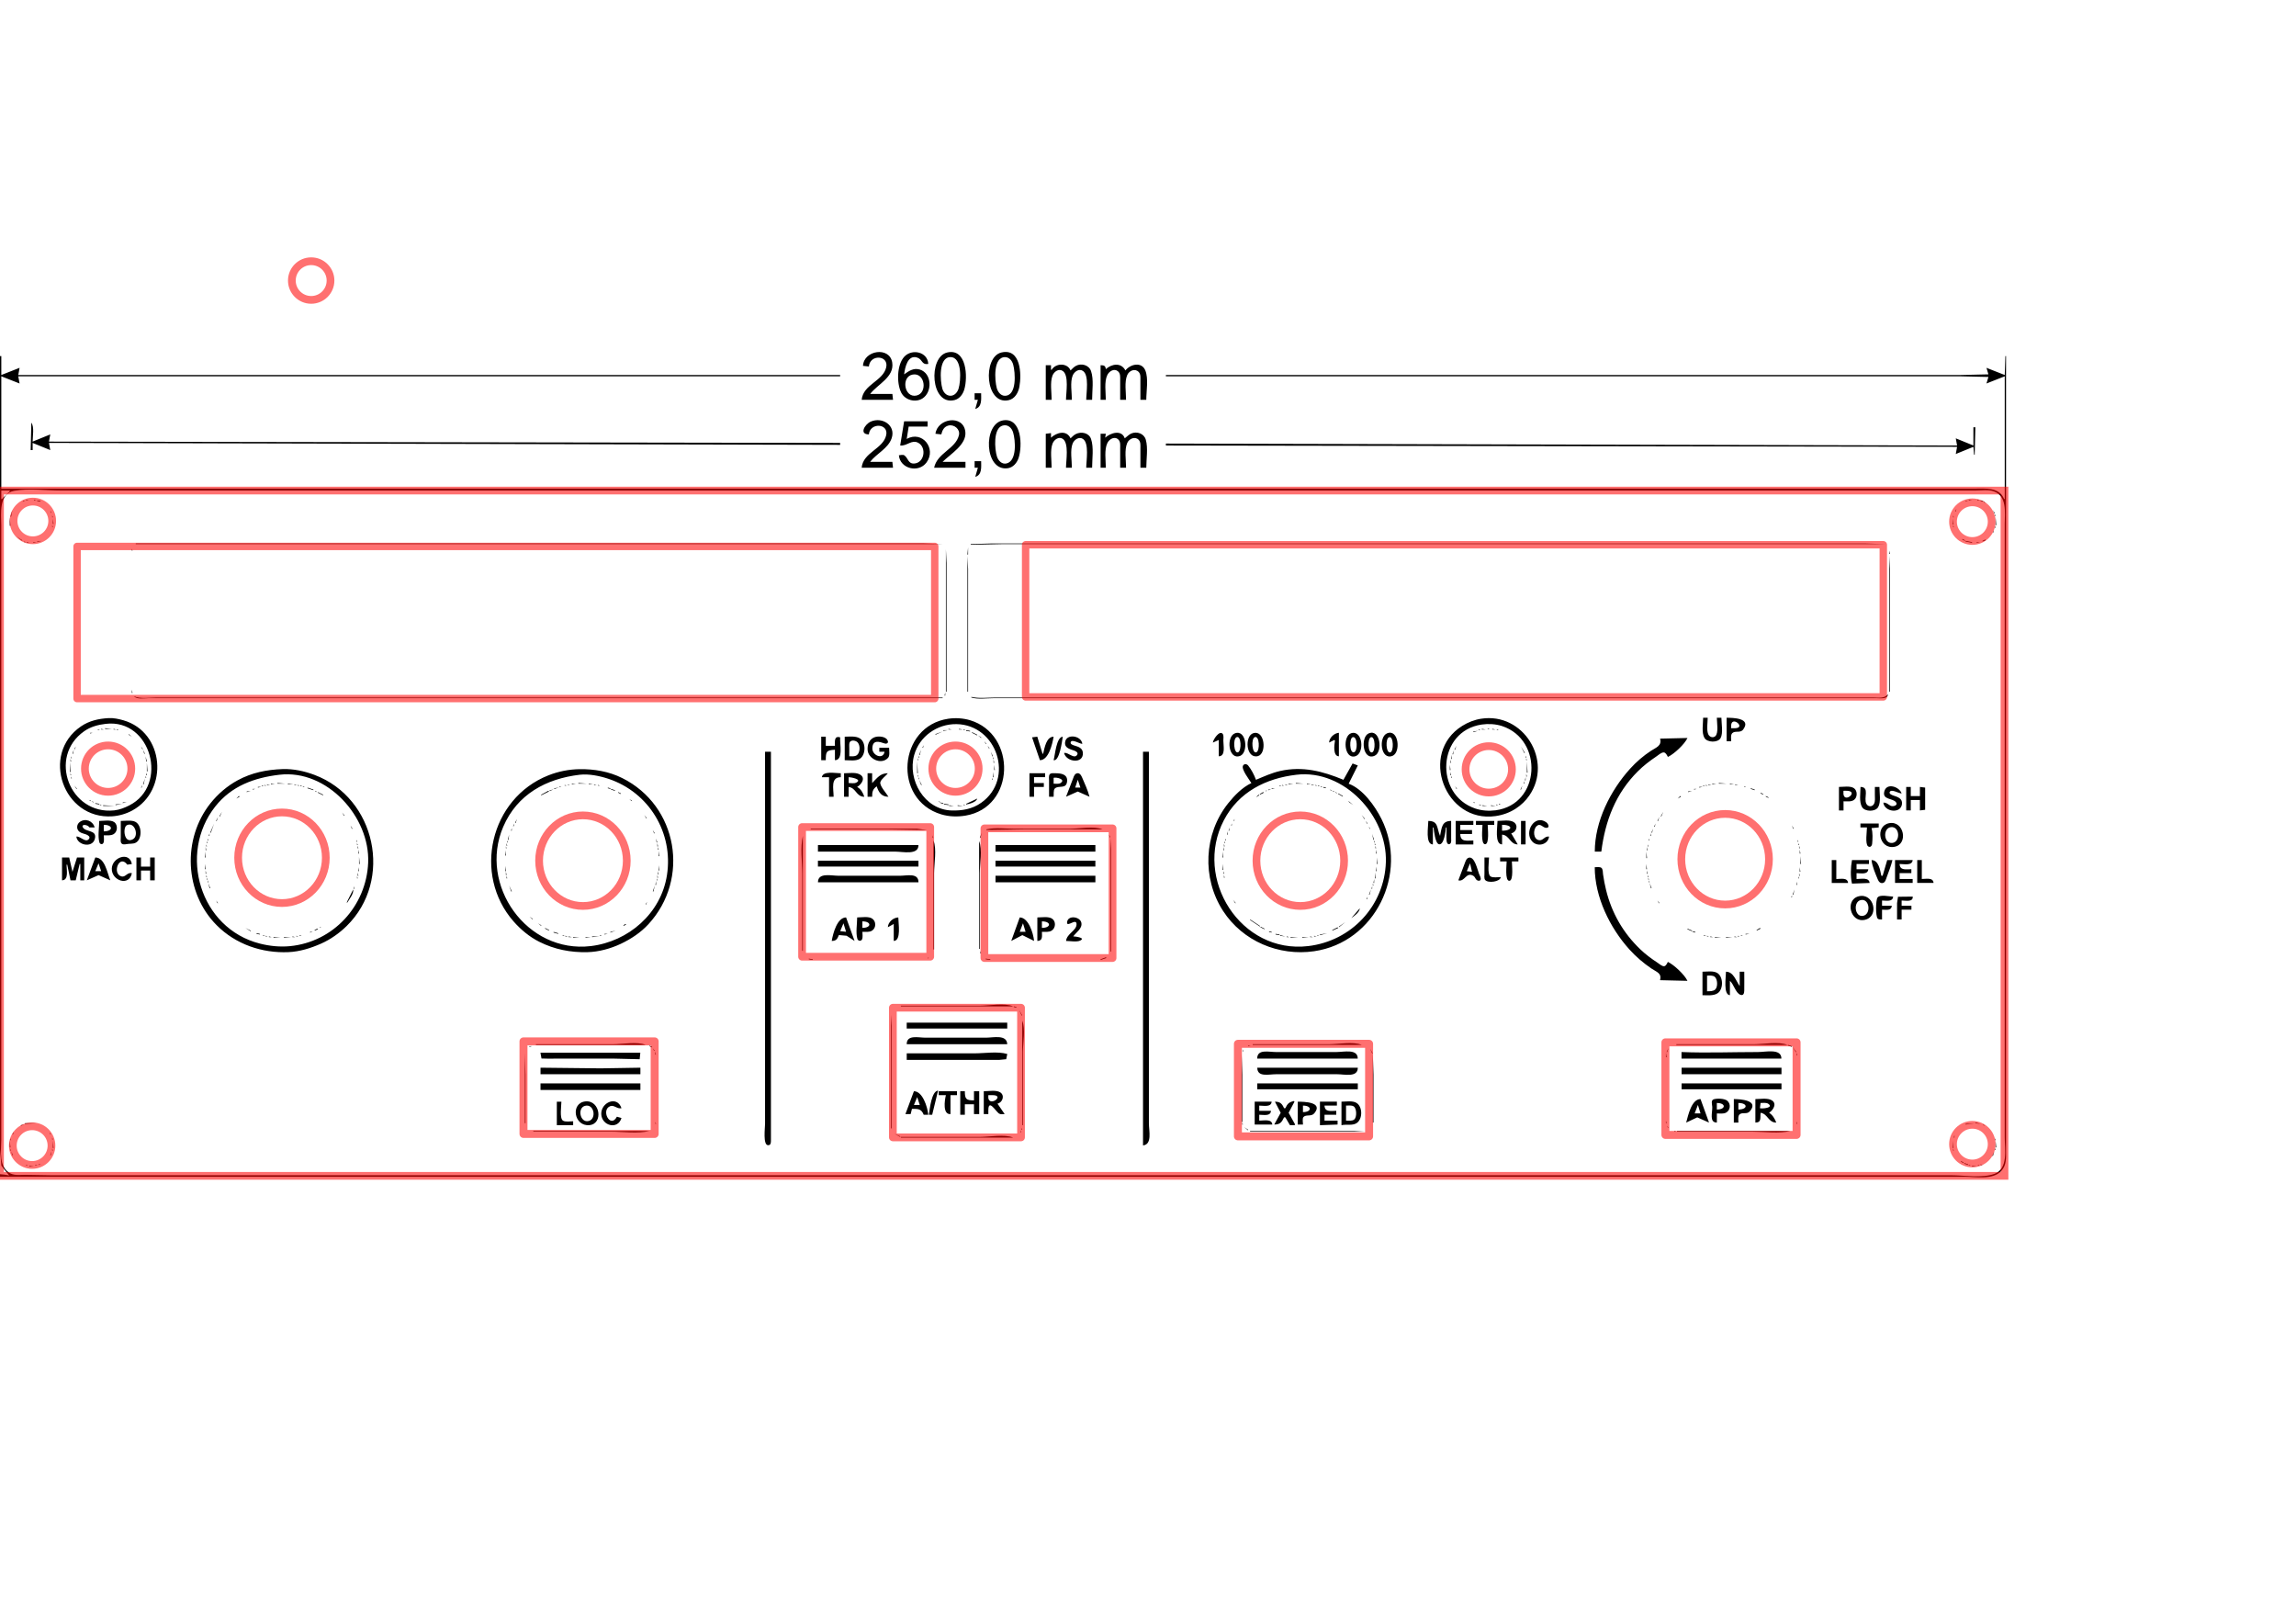 <?xml version="1.0" encoding="UTF-8" standalone="no"?>
<svg
   xmlns:dc="http://purl.org/dc/elements/1.1/"
   xmlns:cc="http://creativecommons.org/ns#"
   xmlns:rdf="http://www.w3.org/1999/02/22-rdf-syntax-ns#"
   xmlns:svg="http://www.w3.org/2000/svg"
   xmlns="http://www.w3.org/2000/svg"
   xmlns:sodipodi="http://sodipodi.sourceforge.net/DTD/sodipodi-0.dtd"
   xmlns:inkscape="http://www.inkscape.org/namespaces/inkscape"
   width="297mm"
   height="210mm"
   viewBox="0 0 297 210"
   version="1.1"
   id="svg8"
   inkscape:version="1.0.1 (3bc2e813f5, 2020-09-07)"
   sodipodi:docname="A320 Autopilot Panel SVG.svg">
  <defs
     id="defs2" />
  <sodipodi:namedview
     id="base"
     pagecolor="#ffffff"
     bordercolor="#666666"
     borderopacity="1.0"
     inkscape:pageopacity="0.0"
     inkscape:pageshadow="2"
     inkscape:zoom="0.98994949"
     inkscape:cx="442.72929"
     inkscape:cy="386.23288"
     inkscape:document-units="mm"
     inkscape:current-layer="layer2"
     inkscape:document-rotation="0"
     showgrid="false"
     showguides="true"
     inkscape:guide-bbox="true"
     objecttolerance="1"
     inkscape:window-width="1920"
     inkscape:window-height="1017"
     inkscape:window-x="-8"
     inkscape:window-y="-8"
     inkscape:window-maximized="1">
    <sodipodi:guide
       position="0,309.03"
       orientation="1,0"
       id="guide849" />
    <sodipodi:guide
       position="259.292,203.196"
       orientation="1,0"
       id="guide851" />
    <sodipodi:guide
       position="0,128.483"
       orientation="1,0"
       id="guide862" />
    <sodipodi:guide
       position="0,155.76"
       orientation="1,0"
       id="guide866" />
    <sodipodi:guide
       position="0,155.76"
       orientation="1,0"
       id="guide868" />
    <sodipodi:guide
       position="4.158,136.673"
       orientation="1,0"
       id="guide870" />
    <sodipodi:guide
       position="44.034,142.72"
       orientation="0,-1"
       id="guide874" />
    <sodipodi:guide
       position="63.5,110.781"
       orientation="0,-1"
       id="guide876" />
    <sodipodi:guide
       position="13.796,124.199"
       orientation="1,0"
       id="guide878" />
    <sodipodi:guide
       position="36.475,120.609"
       orientation="1,0"
       id="guide880" />
    <sodipodi:guide
       position="75.784,123.632"
       orientation="1,0"
       id="guide882" />
    <sodipodi:guide
       position="123.598,121.743"
       orientation="1,0"
       id="guide884" />
    <sodipodi:guide
       position="168.01,98.686"
       orientation="1,0"
       id="guide886" />
    <sodipodi:guide
       position="192.579,131.57"
       orientation="1,0"
       id="guide888" />
    <sodipodi:guide
       position="222.817,106.624"
       orientation="1,0"
       id="guide890" />
    <sodipodi:guide
       position="36.475,99.064"
       orientation="0,-1"
       id="guide892" />
    <sodipodi:guide
       position="130.024,134.972"
       orientation="1,0"
       id="guide1098" />
  </sodipodi:namedview>
  <g
     inkscape:label="Layer 1"
     inkscape:groupmode="layer"
     id="layer1"
     style="display:inline">
    <path
       style="fill:#000000;fill-opacity:1;stroke:none;stroke-width:0.084"
       d="m 111.633,47.318 0.76,0.084 c 0.146,-1.621 2.574,-1.465 2.246,0.084 -0.382,1.807 -3,2.219 -3.175,4.222 h 4.053 l -0.084,-0.76 h -2.871 c 0.965,-1.266 3.141,-2.165 2.853,-4.053 -0.325,-2.128 -3.689,-1.606 -3.782,0.422 m 5.32,1.098 c 0.106,-0.833 0.442,-2.578 1.689,-2.17 0.717,0.235 0.554,0.979 1.436,0.819 -0.082,-1.574 -2.122,-1.998 -3.108,-0.925 -0.955,1.038 -1.005,3.419 -0.391,4.641 0.483,0.963 1.822,1.331 2.739,0.76 1.308,-0.815 1.251,-3.266 -0.338,-3.746 -0.804,-0.243 -1.41,0.186 -2.027,0.621 m 5.573,-2.826 c -2.484,0.574 -2.168,6.897 0.929,6.159 0.673,-0.16 1.097,-0.755 1.285,-1.391 0.47,-1.589 0.308,-5.351 -2.214,-4.769 m 7.009,2.71e-4 c -2.458,0.586 -2.107,6.832 0.929,6.171 0.824,-0.18 1.257,-0.974 1.399,-1.74 0.3,-1.613 0.184,-5.029 -2.328,-4.43 M -3.6666667e-8,46.052 V 63.194 H -22.968 v 0.253 h 2.364 l -0.929,2.28 0.929,-0.169 v 23.391 h 0.169 v -23.391 l 0.929,0.169 -0.929,-2.28 H -3.6666667e-8 v 65.19 16.297 3.715 L 0.177,150.76 1.182,152.027 c -1.505,-0.358 -3.352,-0.084 -4.898,-0.084 h -9.795 -4.56 c -0.727,0 -1.581,-0.122 -2.28,0.084 l -0.084,-0.084 0.929,-2.28 -0.929,0.169 V 126.441 h -0.169 v 23.391 l -0.929,-0.169 0.929,2.364 -2.364,-0.084 v 0.253 h 211.697 52.439 12.92 c 1.464,0 3.71,0.445 4.797,-0.762 0.688,-0.762 0.607,-1.659 0.607,-2.616 v -4.644 -19.844 -78.278 h -0.084 l -0.084,2.449 -2.364,-0.929 0.253,0.844 -3.631,0.084 h -7.178 -22.799 -72.789 v 0.169 h 72.789 22.799 7.178 l 3.631,0.084 -0.253,0.844 2.364,-0.929 v 15.875 h -0.084 c -0.607,-1.566 -2.443,-1.351 -3.8,-1.351 H 244.461 197.595 0.169 V 48.669 L 2.533,49.598 2.364,48.669 H 108.677 V 48.501 H 2.364 L 2.533,47.572 0.169,48.501 V 46.052 H -3.4366667e-6 M 122.948,46.187 c 1.554,0 1.35,3.113 1.045,4.087 -0.146,0.466 -0.52,0.911 -1.045,0.911 -0.529,0 -0.909,-0.439 -1.047,-0.911 -0.29,-0.983 -0.519,-4.087 1.047,-4.087 m 7.093,0.003 c 0.531,0.017 0.888,0.488 1.019,0.96 0.275,0.992 0.524,4.079 -1.104,4.036 -0.53,-0.014 -0.891,-0.53 -1.019,-0.996 -0.269,-0.975 -0.499,-4.05 1.104,-4 m 5.995,1.636 h -0.084 v -0.591 h -0.676 v 4.475 h 0.76 c 0,-0.946 -0.225,-2.228 0.106,-3.124 0.188,-0.508 0.801,-0.96 1.325,-0.613 0.838,0.556 0.426,2.846 0.426,3.737 h 0.76 c 0,-0.924 -0.243,-2.257 0.097,-3.124 0.197,-0.502 0.809,-0.963 1.333,-0.613 0.836,0.558 0.427,2.851 0.427,3.737 h 0.76 c 0,-1.153 0.236,-2.611 -0.138,-3.715 -0.268,-0.791 -1.271,-1.066 -1.973,-0.668 -0.26,0.147 -0.465,0.376 -0.676,0.584 -0.41,-1.008 -1.92,-0.964 -2.449,-0.084 m 7.009,-0.084 c -0.048,-0.453 -0.242,-0.502 -0.676,-0.507 v 4.475 h 0.676 c 0,-0.942 -0.229,-2.341 0.196,-3.209 0.244,-0.498 0.901,-0.904 1.389,-0.47 0.328,0.292 0.273,0.749 0.273,1.146 v 2.533 h 0.76 c 0,-0.969 -0.235,-2.302 0.156,-3.208 0.246,-0.568 1.008,-0.903 1.484,-0.389 0.267,0.288 0.217,0.702 0.217,1.064 v 2.533 h 0.76 c 0,-1.116 0.303,-2.759 -0.125,-3.8 -0.486,-1.182 -1.951,-0.802 -2.577,-5.8e-5 -0.556,-1.061 -1.761,-0.861 -2.533,-0.169 m -24.995,0.704 c 1.615,-0.304 1.965,2.392 0.507,2.712 -1.587,0.348 -2.035,-2.424 -0.507,-2.712 m 8.022,2.42 v 0.844 h 0.422 l -0.338,1.182 c 0.901,-0.255 0.76,-1.281 0.76,-2.027 h -0.844 m -13.68,5.32 c 0.163,-1.578 2.566,-1.43 2.246,0.084 -0.381,1.806 -3,2.224 -3.175,4.222 h 4.053 l -0.084,-0.76 h -2.871 c 0.811,-1.063 2.325,-1.719 2.777,-3.04 0.579,-1.688 -1.218,-2.809 -2.693,-2.165 -0.767,0.335 -1.557,1.646 -0.253,1.658 m 8.613,-0.084 0.76,0.084 c 0.122,-0.526 0.355,-1.007 0.929,-1.147 0.725,-0.177 1.527,0.468 1.354,1.231 -0.405,1.789 -2.814,2.304 -3.211,4.222 h 4.053 v -0.76 h -2.955 c 1.007,-1.007 3.127,-2.225 2.939,-3.884 -0.256,-2.263 -3.594,-1.774 -3.868,0.253 m 8.782,-1.736 c -2.684,0.392 -2.467,6.661 0.591,6.193 0.693,-0.106 1.176,-0.697 1.385,-1.333 0.498,-1.517 0.434,-5.212 -1.976,-4.86 m -12.835,0.131 -0.507,3.124 c 0.869,0.107 1.499,-0.829 2.364,-0.33 1.055,0.608 0.779,2.533 -0.507,2.659 -0.841,0.083 -0.817,-0.713 -1.326,-1.056 -0.182,-0.123 -0.497,-0.022 -0.701,-0.006 0.154,1.751 2.551,2.329 3.577,0.928 1.32,-1.803 -0.562,-4.177 -2.564,-3.039 l 0.253,-1.604 h 2.449 v -0.676 h -3.04 M 4.053,54.665 3.969,58.211 H 4.222 V 57.283 L 6.502,58.211 6.333,57.283 108.677,57.536 V 57.283 L 6.333,57.114 6.502,56.185 4.222,57.114 c 0,-0.663 0.239,-1.911 -0.169,-2.449 M 129.704,55.039 c 0.671,-0.181 1.167,0.29 1.348,0.892 0.302,1.009 0.518,3.667 -0.841,4.006 -0.602,0.15 -1.075,-0.349 -1.248,-0.881 -0.302,-0.931 -0.515,-3.677 0.741,-4.017 m 125.566,0.217 v 2.364 l -2.28,-0.929 0.169,0.929 -102.344,-0.253 v 0.253 l 102.344,0.169 -0.169,0.929 2.28,-0.929 0.084,1.013 h 0.084 l 0.084,-3.547 h -0.253 M 135.952,56.607 v -0.591 l -0.676,0.084 v 4.391 h 0.76 c 0,-0.949 -0.222,-2.227 0.118,-3.123 0.186,-0.489 0.798,-0.951 1.313,-0.614 0.838,0.549 0.426,2.851 0.426,3.737 h 0.76 c 0,-0.924 -0.244,-2.258 0.097,-3.124 0.193,-0.49 0.818,-0.936 1.329,-0.603 0.84,0.548 0.431,2.849 0.431,3.727 h 0.76 c 0,-1.153 0.236,-2.611 -0.138,-3.715 -0.273,-0.806 -1.272,-0.995 -1.973,-0.637 -0.263,0.134 -0.467,0.35 -0.676,0.553 -0.531,-1.129 -1.799,-0.753 -2.533,-0.084 m 7.009,0 0.084,-0.507 h -0.676 v 4.391 h 0.676 c 0,-0.939 -0.225,-2.349 0.208,-3.209 0.262,-0.521 0.971,-0.916 1.445,-0.399 0.262,0.286 0.205,0.716 0.205,1.074 v 2.533 h 0.76 c 0,-0.966 -0.237,-2.306 0.156,-3.208 0.242,-0.553 1.021,-0.891 1.484,-0.39 0.267,0.288 0.217,0.702 0.217,1.064 v 2.533 h 0.76 c 0,-1.113 0.245,-2.56 -0.067,-3.631 -0.229,-0.788 -1.143,-1.105 -1.875,-0.791 -0.327,0.14 -0.562,0.417 -0.844,0.622 -0.409,-1.174 -1.854,-0.694 -2.533,-0.084 m -16.888,3.04 v 0.844 h 0.422 l -0.338,1.182 c 0.901,-0.255 0.76,-1.281 0.76,-2.027 H 126.072 M 1.267,63.447 v 0.084 l -1.013,1.013 h -0.084 V 63.447 H 1.267 m 0.591,0.028 c 1.909,-0.336 4.14,-0.028 6.08,-0.028 h 12.582 39.097 121.428 53.705 16.044 4.729 c 0.736,0 1.661,-0.148 2.364,0.094 1.771,0.607 1.436,2.734 1.436,4.213 v 12.413 52.861 14.102 c 0,1.517 0.486,4.04 -1.351,4.696 -1.576,0.563 -3.88,0.174 -5.545,0.174 H 240.549 200.354 65.19 19.365 6.643 c -1.119,0 -2.231,-0.057 -3.35,-0.057 -0.627,0 -1.368,0.114 -1.942,-0.181 -1.574,-0.808 -1.182,-2.912 -1.182,-4.379 V 134.97 82.531 68.007 c 0,-1.535 -0.388,-4.167 1.689,-4.532 m 1.52,1.154 v 0.084 h 0.338 l -0.338,-0.084 m 1.013,0 v 0.084 H 4.729 l -0.338,-0.084 m 250.287,0 v 0.084 h 0.422 l -0.422,-0.084 m 1.098,0 v 0.084 h 0.338 l -0.338,-0.084 M 2.955,64.798 v 0.084 l 0.338,-0.084 H 2.955 m 1.858,-0.084 v 0.084 l 0.422,0.084 v -0.084 l -0.422,-0.084 m 249.443,0.084 v 0.084 l 0.338,-0.084 h -0.338 m 1.942,-0.084 v 0.084 l 0.338,0.084 v -0.084 l -0.338,-0.084 m -253.412,0.169 0.084,0.084 -0.084,-0.084 m 2.533,0 0.084,0.084 -0.084,-0.084 m 248.767,0 0.084,0.084 -0.084,-0.084 m 2.533,0 v 0.084 l 0.253,0.084 -0.253,-0.169 m -2.787,0.169 0.084,0.084 -0.084,-0.084 m -248.092,0.084 0.338,0.338 -0.338,-0.338 m 247.923,0 -0.084,0.169 0.084,-0.169 m 3.378,0 0.084,0.084 -0.084,-0.084 m -254.932,0.253 0.253,-0.084 -0.253,0.084 m 251.301,0 -0.253,0.338 0.253,-0.338 m 3.884,0 0.084,0.084 -0.084,-0.084 m -255.269,0.084 0.084,0.084 -0.084,-0.084 m 4.138,0.084 0.084,0.084 -0.084,-0.084 m 251.301,0 0.084,0.084 -0.084,-0.084 M 1.858,65.642 1.773,65.811 1.858,65.642 m 255.776,0.084 0.169,0.169 -0.169,-0.169 m -4.56,0.084 -0.169,0.338 h 0.084 l 0.084,-0.338 m -246.656,0.084 0.084,0.084 -0.084,-0.084 m -4.813,0.084 -0.253,0.844 h 0.084 l 0.169,-0.844 m 256.198,0 0.169,0.422 h 0.084 l -0.253,-0.422 m -251.301,0.084 0.084,0.253 h 0.084 l -0.169,-0.253 m 246.318,0.169 0.084,0.084 -0.084,-0.084 m -246.121,0.225 0.028,0.056 -0.028,-0.056 m 246.065,0 0.029,0.056 -0.029,-0.056 m 5.292,0.028 v 0.253 h 0.084 l -0.084,-0.253 M 6.755,66.656 v 0.253 h 0.084 l -0.084,-0.253 m 245.896,0 v 0.253 h 0.084 l -0.084,-0.253 m 5.489,0.169 v 1.098 h 0.084 l -0.084,-1.098 M 1.267,66.909 v 1.098 h 0.084 l -0.084,-1.098 m 5.573,0.169 v 0.676 h 0.084 l -0.084,-0.676 m 245.727,0 v 0.76 h 0.084 l -0.084,-0.76 M -7.346,67.331 v 0.169 h 2.449 l -0.929,2.364 0.929,-0.253 V 88.948 h 0.169 V 75.944 c 0,-1.984 -0.375,-4.404 0.084,-6.333 l 0.844,0.253 c -0.093,-0.542 -0.613,-2.238 -1.131,-2.482 -0.593,-0.28 -1.761,-0.051 -2.416,-0.051 m 14.102,0.591 v 0.253 h 0.084 l -0.084,-0.253 m 245.896,0 v 0.253 h 0.084 l -0.084,-0.253 m 5.404,0.084 v 0.253 h 0.084 l -0.084,-0.253 M 1.379,68.148 1.407,68.204 1.379,68.148 m 5.32,0.169 0.028,0.056 -0.028,-0.056 m 246.065,0 0.029,0.056 -0.029,-0.056 m -251.3,0.084 0.028,0.056 -0.028,-0.056 m 256.536,0 0.029,0.056 -0.029,-0.056 m -251.413,0.113 0.084,0.084 -0.084,-0.084 m 246.234,0 0.084,0.084 -0.084,-0.084 m -251.301,0.084 0.084,0.084 -0.084,-0.084 m 256.367,0 -0.084,0.253 h 0.084 v -0.253 m -251.385,0.084 0.084,0.084 -0.084,-0.084 m 246.403,0 0.084,0.084 -0.084,-0.084 m -251.301,0.084 0.084,0.084 -0.084,-0.084 m 251.385,0.084 0.084,0.084 -0.084,-0.084 m -251.301,0.084 0.084,0.084 -0.084,-0.084 m 255.945,0.084 -0.084,0.169 0.084,-0.169 m -255.776,0.084 0.084,0.084 -0.084,-0.084 m 4.391,0 0.084,0.084 -0.084,-0.084 m 246.91,0 0.084,0.084 -0.084,-0.084 M 6.08,69.273 5.827,69.611 6.08,69.273 m 251.301,0 0.085,0.084 -0.085,-0.084 m -255.269,0.084 0.76,0.591 v -0.084 L 2.111,69.358 m 251.301,0 0.253,0.253 -0.253,-0.253 m 3.715,0.169 -0.169,0.253 0.169,-0.253 m -251.554,0.169 -0.084,0.169 0.084,-0.169 m 248.261,0 v 0.084 l 0.338,0.169 v -0.084 l -0.338,-0.169 m 2.955,0.084 -0.338,0.169 v 0.084 l 0.422,-0.169 -0.084,-0.084 M 4.813,70.033 v 0.084 l 0.591,-0.169 -0.591,0.084 m -1.858,-0.084 0.084,0.084 -0.084,-0.084 m 251.301,0 v 0.084 l 0.844,0.169 v -0.084 l -0.844,-0.169 M 3.124,70.033 v 0.084 h 0.253 l -0.253,-0.084 m 253.13,0.028 0.056,0.028 -0.056,-0.028 M 3.462,70.118 v 0.084 h 0.338 l -0.338,-0.084 m 0.844,0 v 0.084 H 4.729 l -0.422,-0.084 m 251.385,0 v 0.084 h 0.422 l -0.422,-0.084 M 17.564,70.287 v 0.084 h 104.455 l -2.702,-0.084 h -6.164 -21.364 -74.225 m 108.002,0.084 v 0.084 l 4.053,-0.084 h 7.938 25.417 80.98 l -2.787,-0.084 h -6.418 -22.124 -60.292 -18.408 -5.573 l -2.787,0.084 m -108.171,0 0.084,0.084 -0.084,-0.084 m 226.643,0.084 0.169,0.169 -0.169,-0.169 m -226.812,0.084 0.084,0.084 -0.084,-0.084 m 104.99,0.056 0.029,0.056 -0.029,-0.056 m 3.096,0.028 0.085,0.084 -0.085,-0.084 m -108.143,0.141 0.028,0.056 -0.028,-0.056 m 105.131,0.084 0.029,0.056 -0.029,-0.056 m 2.928,-0.056 -0.084,0.929 h 0.084 V 70.793 m 119.092,0.056 0.029,0.056 -0.029,-0.056 M 17.057,70.962 v 0.253 h 0.084 l -0.084,-0.253 m 105.3,0.084 v 18.408 h 0.084 V 76.535 72.82 l -0.084,-1.773 m 122.019,0.169 v 0.422 h 0.084 l -0.084,-0.422 m -119.233,0.676 v 17.564 h 0.084 V 77.127 73.58 l -0.084,-1.689 m 119.233,0 v 17.564 h 0.084 V 77.127 73.58 l -0.084,-1.689 M 16.973,88.78 l 0.084,0.084 -0.084,-0.084 m 0.084,0.422 v 0.422 h 0.084 l -0.084,-0.422 m 105.215,0.338 -0.084,0.422 h 0.084 v -0.422 m 122.047,0.056 0.029,0.056 -0.029,-0.056 m -119.092,0.028 0.169,0.253 -0.169,-0.253 m -108.086,0.084 0.169,0.253 -0.169,-0.253 m 227.066,0.084 c -0.457,0.599 -1.261,0.422 -1.942,0.422 h -5.067 -21.195 -61.727 -19.422 -6.08 c -1.004,0 -2.145,0.149 -3.124,-0.084 v 0.084 c 0.865,0.256 1.971,0.084 2.871,0.084 h 5.911 19.168 62.994 21.195 4.982 c 0.436,0 1.45,0.151 1.436,-0.507 M 17.311,90.046 c 0.422,0.431 1.291,0.253 1.858,0.253 h 4.813 19.591 78.363 v -0.084 H 47.71 26.346 20.266 c -0.923,0 -2.095,0.196 -2.955,-0.169 m 104.793,0 0.084,0.084 -0.084,-0.084 m 3.378,0 0.084,0.084 -0.084,-0.084 m -146.761,4.222 c -1.142,0.539 -0.607,1.765 -0.084,2.533 l -0.507,-0.084 v 0.676 h 4.475 v -0.676 l -1.604,-8.5e-5 c -0.548,-0.003 -1.392,0.017 -1.853,-0.313 -0.41,-0.293 -0.626,-1.031 -0.154,-1.375 0.938,-0.684 3.606,0.668 3.612,-0.93 h -1.604 c -0.561,0 -1.277,0.091 -1.772,-0.231 -0.502,-0.326 -0.724,-1.088 -0.161,-1.479 0.932,-0.649 3.532,0.685 3.537,-0.907 -1.121,0 -2.643,-0.269 -3.715,0.068 -0.779,0.244 -1.026,1.162 -0.747,1.874 0.125,0.319 0.385,0.567 0.579,0.844 m 15.706,0 c -1.126,0.538 -0.586,1.764 -0.084,2.533 l -0.422,-0.084 -0.084,0.676 4.391,0.084 v -0.844 c -0.838,0.2 -2.319,0.241 -3.123,-0.104 -0.551,-0.237 -0.929,-0.998 -0.404,-1.464 0.897,-0.797 3.606,0.68 3.612,-0.966 h -1.604 c -0.571,0 -1.264,0.068 -1.77,-0.254 -0.496,-0.316 -0.712,-1.075 -0.163,-1.457 0.932,-0.649 3.532,0.685 3.537,-0.907 -1.121,0 -2.643,-0.269 -3.715,0.068 -0.783,0.246 -1.011,1.166 -0.731,1.874 0.125,0.316 0.373,0.567 0.562,0.844 M 14.017,92.876 c -1.277,0.08 -2.467,0.335 -3.547,1.073 -5.264,3.6 -2.285,12.061 4.053,11.627 0.907,-0.062 1.822,-0.329 2.618,-0.768 4.734,-2.609 4.137,-10.123 -1.182,-11.65 -0.618,-0.177 -1.295,-0.323 -1.942,-0.283 m 206.293,-0.043 c 0,0.751 -0.226,1.95 0.176,2.614 0.361,0.597 1.74,0.645 2.088,-9.33e-4 0.344,-0.635 0.1,-1.901 0.1,-2.613 h -0.591 c 0,0.558 0.256,1.995 -0.205,2.386 -0.319,0.271 -0.772,0.081 -0.915,-0.277 -0.231,-0.58 -0.062,-1.49 -0.062,-2.109 h -0.591 m 3.04,0 v 3.04 h 0.591 c 0,-0.298 -0.095,-0.816 0.135,-1.047 0.381,-0.38 1.035,0.039 1.419,-0.482 1.094,-1.486 -1.38,-1.511 -2.146,-1.511 m -100.655,0.121 c -6.535,0.938 -7.27,10.491 -0.929,12.374 1.012,0.301 2.086,0.331 3.124,0.16 6.472,-1.068 6.653,-10.521 0.591,-12.34 -0.876,-0.263 -1.881,-0.324 -2.787,-0.194 m 68.905,9.32e-4 c -0.875,0.137 -1.7,0.46 -2.449,0.928 -5.649,3.526 -2.238,12.603 4.307,11.665 0.938,-0.134 1.821,-0.449 2.618,-0.966 0.697,-0.452 1.284,-1.015 1.755,-1.7 3.102,-4.514 -0.784,-10.778 -6.23,-9.927 m 32.341,1.23 c 0,-0.184 -0.026,-0.401 0.027,-0.579 0.258,-0.865 1.789,0.464 0.564,0.574 -0.195,0.017 -0.396,0.005 -0.591,0.005 M 13.68,93.617 c 5.884,-0.694 8.201,7.933 3.04,10.552 -0.602,0.305 -1.265,0.568 -1.942,0.64 -5.737,0.615 -8.65,-6.903 -3.884,-10.239 0.834,-0.584 1.79,-0.835 2.787,-0.953 m 110.028,0.036 c 5.267,0.07 7.586,7.087 3.209,10.176 -1.15,0.811 -2.426,1.028 -3.8,0.994 -3.549,-0.088 -5.767,-3.971 -4.861,-7.176 0.682,-2.417 2.976,-4.026 5.452,-3.993 m 67.976,0.05 c 0.848,-0.121 1.807,-0.067 2.618,0.2 5.382,1.771 5.001,10.128 -0.844,10.896 -0.861,0.113 -1.796,0.047 -2.618,-0.229 -5.351,-1.799 -4.922,-10.043 0.844,-10.867 M 13.595,94.184 v 0.084 h 0.844 l -0.844,-0.084 m 110.001,0.028 0.056,0.028 -0.056,-0.028 m 68.848,-0.028 v 0.084 h 0.253 l -0.253,-0.084 m -179.356,0.084 v 0.084 h 0.338 l -0.338,-0.084 m 1.604,0 v 0.084 h 0.338 l -0.338,-0.084 m 108.002,0 v 0.084 h 0.422 l -0.422,-0.084 m 1.351,0 v 0.084 h 0.507 l -0.507,-0.084 m 67.638,0 v 0.084 h 0.507 l -0.507,-0.084 m 1.351,0 v 0.084 h 0.422 l -0.422,-0.084 m -180.369,0.084 v 0.084 h 0.253 l -0.253,-0.084 m 2.449,0 v 0.084 h 0.253 l -0.253,-0.084 m 106.904,0.084 v 0.084 l 0.591,-0.084 h -0.591 m 2.618,-0.084 v 0.084 h 0.253 l -0.253,-0.084 m 66.625,0 v 0.084 h 0.253 l -0.253,-0.084 m 2.364,0 v 0.084 h 0.253 l -0.253,-0.084 m -181.157,0.113 0.056,0.028 -0.056,-0.028 m 3.04,0 0.056,0.028 -0.056,-0.028 m 109.465,-0.028 v 0.084 l 0.507,0.084 v -0.084 l -0.507,-0.084 m 65.612,0.169 v 0.084 l 0.591,-0.169 -0.591,0.084 m 3.434,-0.141 0.056,0.028 -0.056,-0.028 m -181.777,0.056 0.084,0.084 -0.084,-0.084 m 3.547,0 0.084,0.084 -0.084,-0.084 M 121.006,94.944 v 0.084 l 0.929,-0.422 -0.929,0.338 m 73.268,-0.394 0.056,0.028 -0.056,-0.028 m -178.258,0.084 0.056,0.028 -0.056,-0.028 m 109.55,-0.028 0.084,0.084 -0.084,-0.084 m 68.905,0 0.084,0.084 -0.084,-0.084 M 11.653,94.775 v 0.084 l 0.338,-0.084 h -0.338 m 4.56,-0.084 0.169,0.169 -0.169,-0.169 m 109.522,0 v 0.084 l 0.676,0.338 v -0.084 l -0.676,-0.338 m 64.683,0 0.084,0.084 -0.084,-0.084 m 4.222,0 0.084,0.084 -0.084,-0.084 m -37.746,1.351 0.76,-0.338 v 2.111 c 0.912,-0.03 0.591,-1.352 0.591,-2.027 0,-0.243 0.078,-0.674 -0.087,-0.878 -0.412,-0.51 -1.252,0.76 -1.264,1.131 m 2.873,-1.207 c -1.199,0.411 -0.882,3.547 0.67,2.918 1.066,-0.432 0.807,-3.425 -0.67,-2.918 m 2.364,-0.011 c -1.17,0.339 -0.976,3.366 0.588,2.965 1.169,-0.3 0.908,-3.399 -0.588,-2.965 m 9.794,1.218 0.676,-0.338 0.084,0.084 c -0.103,0.611 -0.266,2.001 0.507,2.027 v -3.04 c -0.621,0.047 -1.246,0.644 -1.267,1.267 m 2.873,-1.218 c -1.148,0.333 -0.951,3.396 0.505,2.989 1.249,-0.349 0.986,-3.422 -0.505,-2.989 m 2.28,0.014 c -1.143,0.449 -0.817,3.62 0.755,2.898 1.065,-0.489 0.718,-3.476 -0.755,-2.898 m 2.364,0 c -1.157,0.453 -0.865,3.511 0.672,2.926 1.115,-0.424 0.819,-3.511 -0.672,-2.926 m 10.807,-0.063 0.084,0.084 -0.084,-0.084 m 4.56,0 0.084,0.084 -0.084,-0.084 m -183.324,0.084 -0.084,0.169 0.084,-0.169 m 4.982,0 0.084,0.084 -0.084,-0.084 m 173.614,0 0.084,0.084 -0.084,-0.084 m 4.898,0 0.084,0.084 -0.084,-0.084 m -178.342,0.084 v 0.084 l 0.422,0.253 -0.422,-0.338 m 178.511,0 0.169,0.169 -0.169,-0.169 m -183.916,0.084 -0.422,0.422 0.422,-0.422 m 109.606,0 -0.085,0.169 0.085,-0.169 m 68.989,0 -0.084,0.169 0.084,-0.169 m -63.332,0.084 0.422,0.338 v -0.084 l -0.422,-0.253 m 68.905,0 0.169,0.169 -0.169,-0.169 m -5.827,0.084 0.084,0.084 -0.084,-0.084 m -83.345,0.084 v 3.04 h 0.591 c 0,-1.109 0.068,-1.286 1.182,-1.351 v 1.351 c 1.12,-0.013 0.614,-2.101 0.676,-2.955 -0.802,-0.228 -0.676,0.528 -0.676,1.098 h -1.182 v -1.182 h -0.591 m 3.04,0 v 3.04 c 0.593,0 1.409,0.143 1.939,-0.176 0.79,-0.477 0.83,-2.083 0.072,-2.61 -0.549,-0.382 -1.38,-0.254 -2.011,-0.254 m 5.742,1.436 h -1.267 v 0.507 h 0.676 c -0.173,1.066 -1.579,0.505 -1.575,-0.422 0.006,-1.192 0.935,-0.869 1.599,-0.642 0.212,0.072 0.475,-0.028 0.408,-0.29 -0.169,-0.659 -1.278,-0.714 -1.783,-0.496 -0.65,0.282 -0.87,0.937 -0.841,1.597 0.051,1.171 1.772,2.011 2.648,1.043 0.26,-0.288 0.135,-0.935 0.135,-1.296 m 5.489,-1.436 -0.085,0.169 0.085,-0.169 m 13.004,0.084 1.013,2.955 c 1.126,-0.004 1.605,-2.062 1.773,-3.04 -0.942,0.011 -1.165,1.41 -1.351,2.196 h -0.084 l -0.676,-2.196 -0.676,0.084 m 2.787,2.955 c 0.756,0.172 1.089,-2.407 1.182,-3.04 -0.833,0.066 -0.983,2.332 -1.182,3.04 m 1.351,-0.929 c 0.299,1.181 2.498,1.455 2.436,0 -0.027,-0.642 -0.565,-0.805 -1.085,-0.962 -0.177,-0.053 -0.589,-0.181 -0.489,-0.448 0.161,-0.433 1.168,0.224 1.502,0.228 -0.123,-1.103 -2.141,-1.375 -2.235,-0.169 -0.058,0.744 0.698,0.857 1.221,1.054 0.21,0.079 0.513,0.26 0.348,0.525 -0.388,0.625 -1.175,-0.378 -1.698,-0.228 m 22.327,-2.055 c 0.592,-0.235 0.662,1.737 0.196,1.956 -0.553,0.259 -0.72,-1.748 -0.196,-1.956 m 2.346,0 c 0.604,-0.225 0.687,1.736 0.214,1.956 -0.562,0.261 -0.73,-1.763 -0.214,-1.956 m 12.669,0.008 c 0.623,-0.172 0.694,1.861 0.136,1.958 -0.56,0.097 -0.604,-1.829 -0.136,-1.958 m 2.358,0 c 0.576,-0.153 0.611,1.842 0.143,1.966 -0.562,0.149 -0.607,-1.842 -0.143,-1.966 m 2.362,0 c 0.567,-0.155 0.614,1.836 0.141,1.966 -0.56,0.153 -0.674,-1.82 -0.141,-1.966 m 15.951,-0.064 0.338,0.338 -0.338,-0.338 m -6.924,0.76 0.76,-0.591 -0.76,0.591 m -171.418,-0.591 0.084,0.084 -0.084,-0.084 m 197.426,0.084 c 0.257,0.925 -0.501,1.135 -1.182,1.579 -0.98,0.639 -1.903,1.439 -2.688,2.306 -2.565,2.836 -4.574,6.826 -4.574,10.724 h 0.844 c 0.502,-3.979 1.845,-7.516 4.729,-10.386 0.712,-0.708 1.529,-1.342 2.364,-1.9 0.249,-0.166 0.679,-0.569 0.998,-0.54 0.261,0.024 0.412,0.385 0.522,0.582 0.803,-0.374 2.157,-1.642 2.533,-2.449 l -3.547,0.084 m -87.736,0 0.253,0.253 -0.253,-0.253 m -6.84,0.084 -0.507,0.591 0.507,-0.591 m -109.691,0.084 -0.253,0.338 0.253,-0.338 m 7.178,0.084 0.338,0.338 -0.338,-0.338 m 92.211,2.027 v -1.013 c 0,-0.218 -0.025,-0.455 0.013,-0.671 0.076,-0.447 0.686,-0.401 0.981,-0.186 0.5,0.364 0.441,1.565 -0.153,1.807 -0.254,0.103 -0.573,0.063 -0.841,0.063 m 86.3,-2.027 0.084,0.084 -0.084,-0.084 m -68.821,0.084 0.169,0.338 h 0.084 l -0.253,-0.338 m 69.074,0.169 0.084,0.084 -0.084,-0.084 m -7.769,0.084 -0.169,0.253 0.169,-0.253 m 7.938,0.084 0.084,0.084 -0.084,-0.084 m -186.618,0.084 -0.084,0.169 0.084,-0.169 m 117.713,0 0.084,0.084 -0.084,-0.084 m -109.522,0.084 0.084,0.084 -0.084,-0.084 m 101.331,0 -0.169,0.338 h 0.084 l 0.084,-0.338 m 77.18,0 0.084,0.084 -0.084,-0.084 m -68.905,0.084 0.169,0.338 h 0.084 l -0.253,-0.338 m 60.63,0 -0.253,0.507 h 0.084 l 0.169,-0.507 m -178.596,0.084 -0.169,0.338 h 0.084 l 0.084,-0.338 m 8.444,0 0.169,0.338 h 0.084 l -0.253,-0.338 m 178.511,0 0.422,0.844 h 0.084 l -0.507,-0.844 m -77.518,0.253 0.084,0.084 -0.084,-0.084 m 8.782,0.084 0.084,0.084 -0.084,-0.084 M 9.542,96.971 9.373,97.477 h 0.084 l 0.084,-0.507 m 8.951,0 0.169,0.507 h 0.084 l -0.253,-0.507 m 100.655,0 -0.253,0.676 h 0.084 l 0.169,-0.676 m 8.951,0.084 0.084,0.084 -0.084,-0.084 m 59.954,0 -0.169,0.507 h 0.084 l 0.084,-0.507 m -89.087,0.169 v 39.012 9.12 c 0,0.51 -0.293,2.738 0.387,2.76 0.383,0.012 0.372,-0.361 0.373,-0.649 0.005,-0.703 0,-1.408 0,-2.111 v -9.12 -39.012 h -0.76 m 29.217,0 0.169,0.591 h 0.084 l -0.253,-0.591 m 19.675,0 V 148.143 c 1.214,-0.136 0.76,-1.868 0.76,-2.871 v -9.035 -39.012 h -0.76 m 49.427,0.31 0.029,0.056 -0.029,-0.056 m -187.969,0.084 0.028,0.056 -0.028,-0.056 m 9.458,0 0.028,0.056 -0.028,-0.056 m 169.026,0.028 -0.084,0.507 h 0.084 v -0.507 m -68.989,0.084 v 0.253 h 0.084 l -0.084,-0.253 m 78.531,0 v 0.253 h 0.084 l -0.084,-0.253 M 9.204,97.815 v 0.253 h 0.084 l -0.084,-0.253 m 9.626,0 0.084,0.676 h 0.084 l -0.169,-0.676 m 109.606,0.084 v 0.253 h 0.084 l -0.084,-0.253 m -9.711,0.169 v 0.253 h 0.084 l -0.084,-0.253 m 78.7,0 v 0.253 h 0.084 l -0.084,-0.253 M 9.12,98.153 v 0.338 h 0.084 l -0.084,-0.338 m 119.402,0.084 v 0.422 h 0.084 l -0.084,-0.422 m 59.11,0 v 0.422 h 0.084 l -0.084,-0.422 m -68.989,0.253 v 1.52 h 0.084 l -0.084,-1.52 m 78.869,0 v 1.436 h 0.084 l -0.084,-1.436 m -218.79,2.871 c -1.057,0.498 -0.717,1.754 -0.084,2.449 h -0.507 v 0.676 h 4.475 v -0.676 c -0.534,0 -1.07,0.012 -1.604,-0.001 -0.366,-0.009 -0.731,-0.067 -1.098,-0.086 -0.743,-0.04 -1.744,-1.011 -0.839,-1.623 0.938,-0.635 3.536,0.675 3.542,-0.907 h -1.689 c -0.566,0 -1.289,0.063 -1.77,-0.297 -0.483,-0.361 -0.599,-1.142 0,-1.461 0.836,-0.446 2.197,0.044 3.116,-0.112 0.277,-0.047 0.45,-0.364 0.256,-0.612 -0.268,-0.343 -1.536,-0.135 -1.94,-0.135 -1.218,0 -3.15,0.118 -2.436,1.942 0.125,0.319 0.385,0.567 0.579,0.844 m 15.706,0 c -1.126,0.538 -0.586,1.764 -0.084,2.533 -0.465,-0.106 -0.502,0.189 -0.507,0.591 l 4.391,0.084 v -0.844 c -0.891,0.165 -2.271,0.258 -3.124,-0.104 -0.549,-0.233 -0.945,-1.001 -0.41,-1.464 0.908,-0.786 3.613,0.672 3.619,-0.965 h -1.604 c -0.611,0 -1.332,0.082 -1.853,-0.308 -0.449,-0.336 -0.591,-1.046 -0.08,-1.402 0.932,-0.649 3.532,0.685 3.537,-0.907 -1.121,0 -2.643,-0.269 -3.715,0.068 -0.79,0.248 -1.008,1.167 -0.719,1.874 0.128,0.314 0.361,0.567 0.55,0.844 M 9.035,98.575 v 1.267 h 0.084 l -0.084,-1.267 m 9.964,0.084 v 1.098 h 0.084 l -0.084,-1.098 m 142.877,2.618 c -1.187,0.562 -2.198,1.606 -3.006,2.618 -3.165,3.962 -3.414,9.689 -0.65,13.933 2.538,3.898 7.202,5.86 11.763,5.199 7.93,-1.149 12.226,-10.092 8.719,-17.106 -0.839,-1.677 -2.413,-3.888 -4.243,-4.56 l 1.182,-2.364 -0.676,-0.253 -1.182,2.111 c -2.666,-1.11 -5.29,-1.795 -8.191,-1.14 -1.099,0.248 -2.092,0.71 -3.124,1.14 -0.221,-0.609 -0.597,-1.341 -1.009,-1.844 -0.176,-0.214 -0.518,-0.268 -0.669,0.02 -0.244,0.466 0.835,1.836 1.087,2.247 m -33.27,-2.364 v 0.676 h 0.084 l -0.084,-0.676 m 58.941,0 v 0.676 h 0.084 l -0.084,-0.676 M 36.564,99.469 c -2.063,0.075 -3.992,0.455 -5.827,1.452 -1.357,0.738 -2.554,1.768 -3.513,2.973 -3.66,4.601 -3.377,11.587 0.818,15.783 2.455,2.456 5.85,3.617 9.281,3.466 1.458,-0.064 2.9,-0.52 4.222,-1.106 1.21,-0.536 2.349,-1.343 3.293,-2.269 6.06,-5.94 3.776,-16.554 -4.138,-19.541 -1.298,-0.49 -2.743,-0.809 -4.138,-0.758 m 38.421,0.01 c -1.386,0.018 -2.764,0.291 -4.053,0.802 -7.553,2.992 -9.807,12.856 -4.489,18.898 0.925,1.05 2.049,1.987 3.307,2.62 1.976,0.995 4.047,1.401 6.249,1.347 1.457,-0.036 2.994,-0.459 4.307,-1.078 1.319,-0.623 2.574,-1.453 3.568,-2.531 5.404,-5.858 3.818,-15.33 -3.399,-18.915 -1.707,-0.848 -3.598,-1.168 -5.489,-1.143 m 53.536,0.362 -0.084,0.676 h 0.084 v -0.676 m 59.11,0 v 0.422 h 0.084 l -0.084,-0.422 m -168.716,0.084 v 0.338 h 0.084 l -0.084,-0.338 m -9.795,0.084 v 0.253 h 0.084 l -0.084,-0.253 m 97.193,0.507 h 0.929 v 2.533 h 0.591 c 0,-1.028 -0.424,-2.532 0.929,-2.533 v -0.507 c -0.673,0 -2.327,-0.344 -2.449,0.507 m 2.871,-0.507 v 3.04 h 0.591 v -1.267 c 0.971,0.108 0.969,1.263 2.027,1.267 -0.156,-0.493 -0.454,-1.031 -0.929,-1.267 0.599,-0.356 1.202,-1.247 0.25,-1.67 -0.549,-0.244 -1.35,-0.104 -1.939,-0.104 m 3.04,0 v 3.04 h 0.591 c 0,-0.616 0.062,-0.974 0.591,-1.351 0.259,0.813 0.652,1.35 1.52,1.351 -0.228,-0.41 -1.183,-1.427 -1.047,-1.894 0.123,-0.424 0.707,-0.784 0.963,-1.146 -0.992,8e-5 -1.355,0.596 -2.027,1.267 v -1.267 h -0.591 m 20.942,0 v 3.04 h 0.591 v -1.267 h 1.267 v -0.507 h -1.267 v -0.76 h 1.436 v -0.507 h -2.027 m 2.533,3.04 h 0.591 c 0.041,-0.281 -0.061,-0.863 0.16,-1.071 0.494,-0.465 1.503,0.157 1.587,-0.956 0.068,-0.898 -0.822,-1.013 -1.494,-1.013 -0.221,0 -0.6,-0.063 -0.757,0.135 -0.152,0.192 -0.087,0.566 -0.087,0.793 v 2.111 m 2.196,0 1.52,-0.675 1.52,0.675 c -0.234,-0.855 -0.62,-1.722 -0.978,-2.533 -0.136,-0.309 -0.366,-0.646 -0.76,-0.456 -0.253,0.122 -0.359,0.552 -0.453,0.793 l -0.849,2.196 m 59.532,-2.955 v 0.338 h 0.084 l -0.084,-0.338 m -161.285,0.109 c 6.176,-0.726 11.73,5.468 11.481,11.376 -0.236,5.603 -4.512,10.258 -10.13,10.794 -1.299,0.124 -2.625,-0.014 -3.884,-0.334 -7.745,-1.971 -10.591,-11.603 -5.77,-17.722 2.102,-2.668 5.064,-3.733 8.303,-4.114 m 38.844,0 c 1.181,-0.139 2.597,0.153 3.715,0.525 5.257,1.751 8.421,6.99 7.574,12.455 -0.767,4.957 -4.984,8.598 -9.854,9.18 -8.269,0.989 -14.557,-7.906 -11.326,-15.429 1.806,-4.204 5.549,-6.219 9.891,-6.731 m 43.741,-0.024 v 0.253 h 0.084 l -0.084,-0.253 m 48.977,0.024 c 6.183,-0.73 11.754,5.354 11.565,11.291 -0.181,5.664 -4.452,10.207 -10.045,10.869 -8.725,1.033 -14.872,-8.697 -10.912,-16.273 1.924,-3.679 5.443,-5.421 9.392,-5.887 m -148.872,0.145 v 0.253 h 0.084 l -0.084,-0.253 m 168.885,0 v 0.253 h 0.084 l -0.084,-0.253 m -178.511,0.084 v 0.253 h 0.084 l -0.084,-0.253 m 100.571,0.844 v -0.76 c 0.24,0 1.848,0.266 0.977,0.709 -0.258,0.131 -0.693,0.051 -0.977,0.051 m 9.035,-0.76 v 0.253 h 0.084 l -0.084,-0.253 m 17.48,0.844 v -0.76 c 0.373,-0.11 1.609,0.197 0.902,0.673 -0.232,0.157 -0.635,0.087 -0.902,0.087 m 61.052,-0.844 -0.084,0.422 h 0.084 v -0.422 m -68.989,0.084 v 0.253 h 0.084 l -0.084,-0.253 m -109.606,0.084 -0.253,0.76 h 0.084 l 0.169,-0.76 m 169.082,0.056 0.029,0.056 -0.029,-0.056 m -178.539,0.028 0.169,0.253 -0.169,-0.253 m 109.606,0.084 0.253,0.676 h 0.084 l -0.338,-0.676 m 20.52,0 0.338,1.013 h -0.676 l 0.338,-1.013 m -11.146,0.084 -0.338,0.76 0.338,-0.76 m 59.644,0.056 0.029,0.056 -0.029,-0.056 m 9.261,0.028 -0.084,0.338 h 0.084 v -0.338 m -187.715,0.169 0.084,0.084 -0.084,-0.084 m 178.511,0 0.084,0.084 -0.084,-0.084 m -152.081,0.084 v 0.084 h 1.013 l -1.013,-0.084 m 38.928,0 v 0.084 h 1.098 l -1.098,-0.084 m 92.802,0 v 0.084 h 1.013 l -1.013,-0.084 m 54.719,0 v 0.084 h 1.013 l -1.013,-0.084 m -212.767,0.141 0.028,0.056 -0.028,-0.056 m 25.473,-0.056 v 0.084 h 0.507 l -0.507,-0.084 m 2.196,0 v 0.084 h 0.676 l -0.676,-0.084 m 36.732,0 v 0.084 h 0.507 l -0.507,-0.084 m 2.196,0 v 0.084 h 0.507 l -0.507,-0.084 m 90.522,0 v 0.084 h 0.591 l -0.591,-0.084 m 2.364,0 v 0.084 h 0.507 l -0.507,-0.084 m 19,0 0.169,0.253 -0.169,-0.253 m 33.439,0 v 0.084 h 0.507 l -0.507,-0.084 m 2.28,0 v 0.084 h 0.507 l -0.507,-0.084 m -189.235,0.084 v 0.084 h 0.422 l -0.422,-0.084 m 3.547,0 v 0.084 h 0.338 l -0.338,-0.084 m 35.381,0 v 0.084 h 0.253 l -0.253,-0.084 m 3.378,0 v 0.084 h 0.338 l -0.338,-0.084 m 89.424,0 v 0.084 h 0.338 l -0.338,-0.084 m 3.378,0 v 0.084 h 0.422 l -0.422,-0.084 m 27.359,0 0.084,0.084 -0.084,-0.084 m 23.982,0 v 0.084 h 0.422 l -0.422,-0.084 m 3.462,0 v 0.084 h 0.422 l -0.422,-0.084 m -206.039,0.084 -0.169,0.338 h 0.084 l 0.084,-0.338 m 15.791,0 v 0.084 h 0.253 l -0.253,-0.084 m 4.307,0 v 0.084 h 0.253 l -0.253,-0.084 m 34.537,0 v 0.084 h 0.253 l -0.253,-0.084 m 4.307,0 v 0.084 h 0.253 l -0.253,-0.084 m 88.496,0 v 0.084 h 0.253 l -0.253,-0.084 m 4.307,0 v 0.084 h 0.253 l -0.253,-0.084 m 50.497,0 v 0.084 h 0.253 l -0.253,-0.084 m 4.448,0.028 0.056,0.028 -0.056,-0.028 m -215.469,0.056 0.253,0.422 h 0.084 l -0.338,-0.422 m 24.235,0 v 0.084 h 0.253 l -0.253,-0.084 m 4.982,0 v 0.084 h 0.253 l -0.253,-0.084 m 33.918,0.028 0.056,0.028 -0.056,-0.028 m 5.067,0 0.056,0.028 -0.056,-0.028 m 41.405,-0.028 0.084,0.084 -0.084,-0.084 m 46.274,0 v 0.084 h 0.253 l -0.253,-0.084 m 4.982,0 v 0.084 h 0.253 l -0.253,-0.084 m 26.43,0 -0.253,0.507 h 0.084 l 0.169,-0.507 m 23.391,0 v 0.084 h 0.253 l -0.253,-0.084 m 5.123,0.028 0.056,0.028 -0.056,-0.028 m -192.078,0.141 v 0.084 l 0.422,-0.084 h -0.422 m 5.827,-0.084 v 0.084 h 0.253 l -0.253,-0.084 m 33.186,0 v 0.084 h 0.253 l -0.253,-0.084 m 5.714,0.028 0.056,0.028 -0.056,-0.028 m 87.229,0 0.056,0.028 -0.056,-0.028 m 5.517,-0.028 v 0.084 h 0.253 l -0.253,-0.084 m 17.395,0 0.169,0.338 h 0.084 l -0.253,-0.338 m 31.581,0.084 v 0.084 l 0.422,-0.084 h -0.422 m 5.827,-0.084 v 0.084 h 0.253 l -0.253,-0.084 m 17.986,2.111 c 0.133,1.224 2.283,1.487 2.413,0.169 0.072,-0.73 -0.599,-0.909 -1.147,-1.092 -0.17,-0.057 -0.575,-0.219 -0.429,-0.47 0.228,-0.393 1.153,0.21 1.527,0.211 -0.272,-0.866 -1.947,-1.444 -2.242,-0.253 -0.273,1.104 1.105,0.842 1.511,1.387 0.318,0.427 -0.405,0.607 -0.696,0.456 -0.383,-0.201 -0.468,-0.402 -0.937,-0.407 m -204.041,-1.998 0.056,0.028 -0.056,-0.028 m 32.116,0.141 v 0.084 l 0.591,-0.169 -0.591,0.084 m 6.728,-0.141 0.056,0.028 -0.056,-0.028 m 40.898,-0.028 0.169,0.169 -0.169,-0.169 m 8.529,0 0.084,0.084 -0.084,-0.084 m 37.211,0.028 0.056,0.028 -0.056,-0.028 m 6.108,-0.028 v 0.084 l 0.338,0.084 v -0.084 l -0.338,-0.084 m 54.86,0.028 0.056,0.028 -0.056,-0.028 m 11.85,-0.028 v 3.04 h 0.591 v -1.182 c 0.43,0 0.965,0.083 1.342,-0.17 0.478,-0.32 0.48,-1.209 0,-1.531 -0.484,-0.324 -1.376,-0.157 -1.933,-0.157 m 2.787,0 c 0,0.751 -0.203,1.93 0.196,2.602 0.367,0.619 1.718,0.635 2.085,0.011 0.392,-0.666 0.168,-1.867 0.168,-2.613 h -0.591 v 1.013 c 0,0.37 0.069,0.839 -0.111,1.177 -0.219,0.411 -0.759,0.41 -0.984,0 -0.405,-0.74 0.472,-2.176 -0.763,-2.191 m 5.911,0 v 3.04 h 0.591 v -1.351 h 1.182 v 1.351 l 0.676,-0.084 v -2.871 l -0.676,-0.084 v 1.182 h -1.182 v -1.182 h -0.591 m -213.414,0.113 0.056,0.028 -0.056,-0.028 m 6.615,-0.028 v 0.084 l 0.76,0.253 v -0.084 l -0.76,-0.253 m 38.844,0 v 0.084 l 0.338,0.084 v -0.084 l -0.338,-0.084 m 85.878,0.084 v 0.084 l 0.422,-0.084 h -0.422 m 55.113,-0.056 0.056,0.028 -0.056,-0.028 m 6.671,0 0.056,0.028 -0.056,-0.028 m -208.123,0.056 -0.084,0.169 0.084,-0.169 m 14.524,0.084 v 0.084 l 0.338,-0.084 h -0.338 m 95.082,-0.084 -0.084,0.169 0.084,-0.169 m 43.91,0 0.084,0.084 -0.084,-0.084 m 47.457,0.084 v 0.084 l 0.338,-0.084 H 219.128 m 7.346,-0.084 v 0.084 l 0.507,0.169 v -0.084 l -0.507,-0.169 m -155.374,0.253 v 0.084 l 0.507,-0.169 -0.507,0.084 m 7.938,-0.169 v 0.084 l 0.507,0.169 v -0.084 l -0.507,-0.169 m 40.476,0.056 0.029,0.056 -0.029,-0.056 m 44.558,0.028 v 0.084 l 0.338,-0.084 h -0.338 m 7.825,-0.056 0.056,0.028 -0.056,-0.028 m -161.933,0.056 0.169,0.169 -0.169,-0.169 m 22.546,0 0.084,0.084 -0.084,-0.084 m 139.583,0 v 0.084 l 0.253,0.084 -0.253,-0.169 m 16.382,0 0.084,0.084 -0.084,-0.084 m 30.484,0 0.084,0.084 -0.084,-0.084 m -200.973,0.084 0.084,0.084 -0.084,-0.084 m 13.933,0.169 v 0.084 l 0.507,-0.169 -0.507,0.084 m 8.698,-0.169 0.084,0.084 -0.084,-0.084 m 123.286,0 -0.169,0.084 v 0.084 l 0.169,-0.169 m 32.679,0 -0.507,0.591 0.507,-0.591 m 21.786,0.169 v 0.084 l 0.507,-0.169 -0.507,0.084 m 8.698,-0.169 0.084,0.084 -0.084,-0.084 m -186.28,0.084 v 0.084 l 0.253,0.084 -0.253,-0.169 m 30.146,0 -0.929,0.507 v 0.084 l 1.013,-0.507 -0.084,-0.084 m 48.723,0 0.76,0.76 -0.76,-0.76 m 7.853,0 0.084,0.084 -0.084,-0.084 m 44.923,0 v 0.084 l 0.253,0.084 -0.253,-0.169 m 54.803,0 0.084,0.084 -0.084,-0.084 m 11.231,0 c 0.194,0 0.396,-0.013 0.59,0.009 1.235,0.143 -0.299,1.453 -0.563,0.569 -0.053,-0.178 -0.027,-0.395 -0.027,-0.579 m -158.667,0.084 0.084,0.084 -0.084,-0.084 m 83.767,0 0.084,0.084 -0.084,-0.084 m 63.838,0 0.084,0.084 -0.084,-0.084 m -195.653,0.084 0.084,0.084 -0.084,-0.084 m 9.373,0 v 0.084 l 0.676,0.338 v -0.084 l -0.676,-0.338 m 38.844,0 v 0.084 l 0.338,0.169 v -0.084 l -0.338,-0.169 m 83.429,0 -0.422,0.253 v 0.084 l 0.507,-0.253 -0.084,-0.084 m 9.373,0 v 0.084 l 0.253,0.084 -0.253,-0.169 m 45.43,0 0.084,0.084 -0.084,-0.084 m -207.897,0.084 0.422,0.422 -0.422,-0.422 m 7.431,0 -0.084,0.169 0.084,-0.169 m 13.849,0 -0.084,0.169 0.084,-0.169 m 95.701,0.056 0.029,0.056 -0.029,-0.056 m 61.531,-0.056 0.084,0.084 -0.084,-0.084 m 29.217,0 -0.084,0.169 0.084,-0.169 m 9.711,0 v 0.084 l 0.338,0.169 v -0.084 l -0.338,-0.169 m -54.634,0.084 v 0.084 l 0.591,0.338 v -0.084 l -0.591,-0.338 m -141.779,0.084 0.084,0.084 -0.084,-0.084 m 49.061,0 0.084,0.084 -0.084,-0.084 m 137.388,0 0.084,0.084 -0.084,-0.084 m -186.618,0.084 -0.084,0.169 0.084,-0.169 m 131.646,0 -0.338,0.338 0.422,-0.253 -0.084,-0.084 m 26.262,0 0.253,0.253 -0.253,-0.253 m 28.542,0 -0.084,0.169 0.084,-0.169 m 10.612,0.028 0.056,0.028 -0.056,-0.028 m -186.336,0.056 0.169,0.169 -0.169,-0.169 m 27.95,0 0.084,0.084 -0.084,-0.084 m 10.809,0 0.084,0.084 -0.084,-0.084 m 115.264,0 -0.253,0.338 0.253,-0.338 m -178.596,0.084 -0.084,0.169 0.084,-0.169 m 13.595,0 -0.338,0.338 0.422,-0.253 -0.084,-0.084 m 38.759,0 -0.169,0.253 0.169,-0.253 m 147.69,0 -0.338,0.338 0.422,-0.253 -0.084,-0.084 m 11.062,0 v 0.084 l 0.338,0.169 v -0.084 l -0.338,-0.169 m -217.524,0.084 0.169,0.169 -0.169,-0.169 m 31.244,0 0.169,0.169 -0.169,-0.169 m 38.759,0 0.084,0.084 -0.084,-0.084 m 92.887,0 0.253,0.253 -0.253,-0.253 m 15.622,0 0.253,0.253 -0.253,-0.253 m -172.347,0.084 -0.169,0.253 0.169,-0.253 m 103.442,0 0.084,0.084 -0.084,-0.084 m 6.164,0 -0.084,0.169 0.084,-0.169 m 35.635,0 -0.084,0.169 0.084,-0.169 m -119.908,0.084 0.929,0.844 -0.929,-0.844 m 26.937,0 -0.253,0.338 0.253,-0.338 m 11.822,0 0.169,0.169 -0.169,-0.169 m 39.519,0 0.169,0.169 -0.169,-0.169 m 74.816,0 -0.169,0.253 0.169,-0.253 m 33.355,0 0.338,0.338 -0.338,-0.338 m -217.608,0.084 0.169,0.169 -0.169,-0.169 m 19.168,0 -0.169,0.253 0.169,-0.253 m 96.011,0 -1.436,0.676 v 0.084 c 0.429,-0.064 1.305,-0.3 1.436,-0.76 m 47.71,0 0.253,0.253 -0.253,-0.253 m 15.622,0 0.169,0.169 -0.169,-0.169 m 27.106,0 -0.169,0.253 0.169,-0.253 m -200.128,0.084 0.084,0.084 -0.084,-0.084 m 64.683,0 0.338,0.253 v -0.084 l -0.338,-0.169 m 39.519,0 0.084,0.084 -0.084,-0.084 m 41.039,0 -0.169,0.253 0.169,-0.253 m -150.476,0.084 0.253,0.169 v -0.084 l -0.253,-0.084 m 5.067,0 -0.084,0.169 0.084,-0.169 m 178.427,0.169 0.253,-0.084 -0.253,0.084 m -73.803,-0.084 0.084,0.084 -0.084,-0.084 m 68.905,0 0.084,0.084 -0.084,-0.084 m -178.258,0.084 0.253,0.169 v -0.084 l -0.253,-0.084 m 4.053,0.169 v 0.084 l 0.507,-0.169 -0.507,0.084 m 105.469,-0.169 0.253,0.169 v -0.084 l -0.253,-0.084 m 53.114,0 v 0.084 l 0.591,0.422 -0.591,-0.507 m 15.847,0.028 0.056,0.028 -0.056,-0.028 m 4.503,-0.028 0.084,0.084 -0.084,-0.084 m -126.072,0.084 -1.013,1.098 1.013,-1.098 m 121.766,0 0.253,0.169 v -0.084 l -0.253,-0.084 m 4.138,0 0.084,0.084 -0.084,-0.084 m 34.79,0 0.084,0.084 -0.084,-0.084 m -217.27,0.084 0.084,0.084 -0.084,-0.084 m 69.749,0 0.507,0.507 -0.507,-0.507 m 39.772,0 v 0.084 l 0.338,0.084 v -0.084 l -0.338,-0.084 m 39.772,0 -0.422,0.507 0.422,-0.507 m 33.017,0 0.084,0.084 -0.084,-0.084 m -182.142,0.084 v 0.084 l 0.507,0.084 v -0.084 l -0.507,-0.084 m 2.618,0.169 v 0.084 l 0.844,-0.169 -0.844,0.084 m 14.777,-0.169 -0.422,0.507 0.422,-0.507 m 161.173,0.028 0.056,0.028 -0.056,-0.028 m 3.378,0 0.056,0.028 -0.056,-0.028 m 21.898,-0.028 -0.422,0.507 0.422,-0.507 m 13.426,0 0.169,0.169 -0.169,-0.169 m -107.495,0.084 v 0.084 l 0.591,0.084 v -0.084 l -0.591,-0.084 m 69.046,0.028 0.056,0.028 -0.056,-0.028 m 2.73,-0.028 v 0.084 h 0.253 l -0.253,-0.084 m -180.96,0.084 v 0.084 h 0.253 l -0.253,-0.084 m 111.717,0 v 0.084 h 0.253 l -0.253,-0.084 m 66.709,0 v 0.084 h 0.338 l -0.338,-0.084 m 2.196,0 v 0.084 h 0.253 l -0.253,-0.084 M 13.342,104.148 v 0.084 h 1.436 L 13.342,104.148 m 109.437,0 v 0.084 h 0.591 l -0.591,-0.084 m 1.098,0 v 0.084 h 0.676 l -0.676,-0.084 m 67.892,0 v 0.084 h 0.591 l -0.591,-0.084 m 1.098,0 v 0.084 h 0.591 l -0.591,-0.084 m -149.379,0.084 0.084,0.084 -0.084,-0.084 m 131.646,0 0.084,0.084 -0.084,-0.084 m 54.803,0 0.084,0.084 -0.084,-0.084 m -147.352,0.253 0.338,0.338 -0.338,-0.338 m 78.109,0.084 -0.084,0.169 0.084,-0.169 m -116.699,0.169 0.084,0.084 -0.084,-0.084 m 131.646,0 0.084,0.084 -0.084,-0.084 m 54.803,0 0.084,0.084 -0.084,-0.084 m -201.733,0.253 -0.338,0.591 h 0.084 l 0.253,-0.591 m 38.844,0 -0.253,0.338 0.253,-0.338 m 92.802,0 -0.084,0.169 0.084,-0.169 m 15.453,0 0.338,0.338 -0.338,-0.338 m 39.35,0 -0.338,0.591 h 0.084 l 0.253,-0.591 m -170.911,0.084 0.253,0.422 h 0.084 l -0.338,-0.422 m 38.928,0.084 0.169,0.169 -0.169,-0.169 m 147.605,0 0.253,0.253 -0.253,-0.253 m -70.594,0.084 0.084,0.084 -0.084,-0.084 m -92.971,0.169 -0.169,0.253 0.169,-0.253 m 16.128,0 0.253,0.422 h 0.084 l -0.338,-0.422 m 76.674,0 0.084,0.084 -0.084,-0.084 m 16.128,0 0.338,0.507 h 0.084 l -0.422,-0.507 m -131.477,0.169 0.084,0.084 -0.084,-0.084 m 186.449,0 0.084,0.084 -0.084,-0.084 m -202.915,0.085 -0.253,0.507 h 0.084 l 0.169,-0.507 m 131.646,0 -0.084,0.169 0.084,-0.169 m 54.803,0 -0.253,0.507 h 0.084 l 0.169,-0.507 m -169.898,0.084 0.169,0.169 -0.169,-0.169 m 22.208,0 0.084,0.084 -0.084,-0.084 m 164.24,0 0.169,0.169 -0.169,-0.169 m -164.325,0.169 -0.253,0.507 h 0.084 l 0.169,-0.507 m 16.804,0 0.169,0.169 -0.169,-0.169 m 75.998,0 -0.084,0.253 h 0.084 v -0.253 m -114.757,0.084 0.338,0.422 -0.338,-0.422 m 131.646,0 0.084,0.084 -0.084,-0.084 m 54.803,0 0.338,0.422 -0.338,-0.422 m -221.492,2.196 c 0.115,1.116 2.039,1.507 2.38,0.337 0.368,-1.261 -1.193,-0.868 -1.542,-1.539 -0.238,-0.458 0.656,-0.351 0.851,0.02 h 0.676 c -0.21,-0.832 -1.191,-1.253 -1.933,-0.701 -0.404,0.301 -0.45,0.925 -0.047,1.251 0.251,0.203 0.589,0.239 0.881,0.354 0.224,0.088 0.583,0.296 0.367,0.579 -0.437,0.571 -1.103,-0.383 -1.633,-0.301 m 190.502,0 c -0.582,-0.09 -0.747,0.531 -1.267,0.469 -0.793,-0.096 -0.824,-1.327 -0.376,-1.784 0.527,-0.537 0.801,0.203 1.307,0.186 0.495,-0.017 0.21,-0.551 -0.019,-0.716 -1.537,-1.106 -2.936,1.312 -1.809,2.493 0.703,0.736 2.051,0.377 2.163,-0.648 M 12.835,106.175 c 0,0.83 -0.209,1.979 0.027,2.774 0.072,0.244 0.388,0.324 0.513,0.07 0.13,-0.264 0.051,-0.698 0.051,-0.986 0.408,0 0.887,0.063 1.258,-0.143 0.537,-0.298 0.594,-1.213 0.084,-1.568 -0.465,-0.324 -1.389,-0.147 -1.933,-0.147 m 2.787,0 v 2.111 c 0,0.224 -0.065,0.594 0.087,0.782 0.204,0.251 0.66,0.089 0.927,0.07 0.454,-0.031 0.874,0.012 1.199,-0.373 0.575,-0.682 0.45,-2.287 -0.523,-2.553 -0.511,-0.14 -1.162,-0.037 -1.689,-0.037 m 68.229,0 0.084,0.084 -0.084,-0.084 m 92.802,0 0.169,0.338 h 0.084 l -0.253,-0.338 m 8.106,0 c 0,0.767 -0.41,3.007 0.591,3.04 v -2.196 h 0.084 c 0.056,0.431 0.22,2.042 0.693,2.167 0.665,0.175 0.874,-1.717 0.911,-2.167 h 0.084 c 0,0.584 -0.048,1.19 0.005,1.772 0.019,0.219 0.187,0.532 0.451,0.335 0.2,-0.149 0.135,-0.541 0.135,-0.756 v -2.196 c -1.22,0 -1.215,0.876 -1.436,1.942 -0.443,-1.031 -0.189,-1.942 -1.52,-1.942 m 3.547,0 v 3.04 h 2.28 v -0.507 c -0.843,0 -1.685,0.227 -1.689,-0.844 h 1.52 v -0.507 h -1.52 v -0.676 h 1.689 v -0.507 h -2.28 m 2.618,0 v 0.507 h 0.844 c 0,0.431 -0.247,2.508 0.338,2.508 0.585,0 0.338,-2.078 0.338,-2.508 h 0.844 v -0.507 H 190.924 m 2.787,0 c 0,0.767 -0.41,3.007 0.591,3.04 v -1.267 c 0.961,0.072 1.014,1.255 2.027,1.267 l -0.844,-1.436 c 0.67,-0.136 0.964,-1.022 0.328,-1.448 -0.515,-0.345 -1.507,-0.157 -2.102,-0.157 m 3.04,0 v 3.04 h 0.591 v -3.04 h -0.591 m -37.239,0.084 -0.084,0.169 0.084,-0.169 m -131.73,0.084 0.084,0.084 -0.084,-0.084 m 56.154,0 0.084,0.084 -0.084,-0.084 m 130.295,0 0.084,0.084 -0.084,-0.084 m 30.146,0.124 c -1.886,0.357 -1.315,3.416 0.676,3.057 1.84,-0.332 1.25,-3.421 -0.676,-3.057 m -216.679,0.045 -0.507,1.182 h 0.084 l 0.422,-1.182 m 17.592,0.056 0.028,0.056 -0.028,-0.056 m 21.251,-0.056 -0.169,0.338 h 0.084 l 0.084,-0.338 m 92.802,0 -0.084,0.253 h 0.084 v -0.253 m 54.803,0 -0.169,0.422 h 0.084 l 0.084,-0.422 m 17.592,0.056 0.029,0.056 -0.029,-0.056 m 8.923,-0.056 v 0.507 h 0.844 c 0,0.474 -0.256,2.132 0.135,2.433 0.285,0.22 0.511,-0.053 0.535,-0.324 0.057,-0.619 0.096,-1.429 -0.079,-2.025 l 0.929,-0.084 v -0.507 h -2.364 m -156.556,0.084 0.084,0.084 -0.084,-0.084 m 92.802,0 0.084,0.084 -0.084,-0.084 m -163.48,0.929 v -0.844 c 1.236,1.7e-4 1.231,0.844 0,0.844 m 2.982,-0.794 c 1.019,-0.501 1.597,1.342 0.805,1.804 -1.183,0.691 -1.361,-1.532 -0.805,-1.804 m 177.893,0.709 v -0.76 c 1.425,0 1.425,0.76 0,0.76 m -148.956,-0.676 0.169,0.422 h 0.084 l -0.253,-0.422 m 38.844,0 0.084,0.084 -0.084,-0.084 m 92.802,0 0.084,0.084 -0.084,-0.084 m 54.803,0 0.169,0.422 h 0.084 l -0.253,-0.422 m -165.507,0.169 0.084,0.084 -0.084,-0.084 m 17.986,0 0.169,0.169 -0.169,-0.169 m 92.802,0 0.084,0.253 h 0.084 l -0.169,-0.253 m 67.554,0.044 c 1.139,-0.104 1.228,1.912 0.169,2.044 -1.158,0.145 -1.269,-1.944 -0.169,-2.044 m -85.54,0.041 -0.169,0.422 h 0.084 l 0.084,-0.422 m 54.803,0 0.084,0.084 -0.084,-0.084 m -147.69,0.084 -0.084,0.338 h 0.084 v -0.338 m 38.675,0.084 v 0.084 h 9.88 l 5.151,0.084 -1.267,-0.169 h -2.871 -10.893 m 22.715,0.084 v 0.084 l 5.151,-0.084 h 9.88 c -1.088,-0.457 -3.037,-0.084 -4.222,-0.084 h -7.178 c -1.159,0 -2.501,-0.185 -3.631,0.084 m 86.216,-0.084 -0.169,0.507 h 0.084 l 0.084,-0.507 m -168.209,0.084 0.084,0.084 -0.084,-0.084 m 59.11,0 0.084,0.084 -0.084,-0.084 m 37.999,0 0.084,0.084 -0.084,-0.084 m 34.537,0 0.084,0.084 -0.084,-0.084 m 54.803,0 0.084,0.084 -0.084,-0.084 m -147.605,0.084 0.169,0.422 h 0.084 l -0.253,-0.422 m 19.928,0.169 0.253,-0.084 -0.253,0.084 m 23.053,-0.169 0.084,0.084 -0.084,-0.084 m -81.712,0.141 0.028,0.056 -0.028,-0.056 m 74.366,-0.056 0.084,0.084 -0.084,-0.084 m 22.968,0 0.338,0.338 -0.338,-0.338 m 34.311,0.056 0.029,0.056 -0.029,-0.056 m 54.803,0 0.029,0.056 -0.029,-0.056 m -166.126,0.028 0.084,0.084 -0.084,-0.084 m 54.212,0 0.084,0.084 -0.084,-0.084 m 38.59,0 -0.084,0.422 h 0.084 v -0.422 m -54.634,0.084 0.084,0.084 -0.084,-0.084 m -58.434,0.084 0.084,0.084 -0.084,-0.084 m 20.21,0.056 0.029,0.056 -0.029,-0.056 m 61.024,-0.056 -0.253,0.676 h 0.084 l 0.169,-0.676 m 50.412,0 0.084,0.084 -0.084,-0.084 m 54.803,0 0.084,0.084 -0.084,-0.084 m -253.581,0.121 c -1.522,0.218 -3.262,1.929 -1.601,3.309 0.958,0.796 2.648,0.714 3.796,0.512 1.431,-0.251 2.635,-1.928 1.335,-3.154 -0.847,-0.799 -2.446,-0.823 -3.531,-0.667 m 16.297,0.977 c -0.911,-1.749 -3.057,-0.29 -2.747,1.351 0.253,1.338 2.176,1.976 2.747,0.507 0.208,0.351 0.389,0.689 0.76,0.894 2.606,1.437 3.952,-3.689 0.929,-3.763 -0.286,-0.007 -0.583,-0.01 -0.844,0.122 -0.38,0.191 -0.612,0.55 -0.845,0.89 m 32.173,-1.013 -0.084,0.338 h 0.084 v -0.338 m 76.955,0.056 0.029,0.056 -0.029,-0.056 m 109.494,-0.056 -0.084,0.338 h 0.084 v -0.338 m -167.674,0.141 0.028,0.056 -0.028,-0.056 m 74.619,-0.056 0.084,0.084 -0.084,-0.084 m 56.999,0 0.169,0.76 h 0.084 l -0.253,-0.76 m 54.831,0.056 0.029,0.056 -0.029,-0.056 m -166.464,0.028 -0.169,0.676 h 0.084 l 0.084,-0.676 m 18.859,0.056 0.029,0.056 -0.029,-0.056 m 58.744,-0.056 0.084,0.338 h 0.084 l -0.169,-0.338 m -22.884,0.084 0.084,0.338 h 0.084 l -0.169,-0.338 m 38.084,0 0.084,0.084 -0.084,-0.084 m -112.702,0.141 0.028,0.056 -0.028,-0.056 m 57.899,-0.056 c -0.358,1.505 -0.084,3.352 -0.084,4.898 v 9.964 h 0.084 v -10.218 -4.644 m 128.549,0.056 0.029,0.056 -0.029,-0.056 m -205.448,0.084 0.028,0.056 -0.028,-0.056 m 57.843,0 0.029,0.056 -0.029,-0.056 m 73.803,0 0.029,0.056 -0.029,-0.056 m 54.803,0 0.029,0.056 -0.029,-0.056 m -167.365,0.169 0.028,0.056 -0.028,-0.056 m 97.588,-0.056 v 14.693 h 0.084 v -10.302 -2.955 l -0.084,-1.436 m 88.861,0.056 0.029,0.056 -0.029,-0.056 m -205.645,0.028 v 0.253 h 0.084 l -0.084,-0.253 m 58.012,0 0.084,0.507 h 0.084 l -0.169,-0.507 m 73.634,0 v 0.253 h 0.084 l -0.084,-0.253 m 54.803,0 v 0.253 h 0.084 l -0.084,-0.253 m -234.497,0.109 c 0.82,-0.098 2.084,-0.147 2.783,0.369 1.017,0.75 0.104,1.83 -0.841,1.956 -0.985,0.131 -2.311,0.258 -3.205,-0.283 -1.487,-0.9 0.367,-1.935 1.263,-2.042 m 17.311,0.019 c 1.582,-0.476 2.333,1.889 0.76,2.339 -1.487,0.425 -2.25,-1.891 -0.76,-2.339 m 49.99,0.041 v 0.253 h 0.084 l -0.084,-0.253 m 186.449,0 v 0.253 h 0.084 l -0.084,-0.253 m -166.943,0.084 v 0.253 h 0.084 l -0.084,-0.253 m 55.141,0 v 14.102 h 0.084 v -9.88 c 0,-1.185 0.372,-3.134 -0.084,-4.222 m 56.999,0 v 0.253 h 0.084 l -0.084,-0.253 m -184.336,0.121 c 1.21,-0.338 1.776,1.48 0.589,1.85 -1.179,0.368 -1.751,-1.526 -0.589,-1.85 m 33.353,-0.037 v 0.253 h 0.084 l -0.084,-0.253 m 99.895,0 v 13.933 h 0.084 v -9.795 c 0,-1.163 0.364,-3.07 -0.084,-4.138 m 31.75,0 v 0.253 h 0.084 l -0.084,-0.253 m 54.831,0.141 0.029,0.056 -0.029,-0.056 M 46.19,109.045 v 0.253 h 0.084 l -0.084,-0.253 m 19.337,0 v 0.338 h 0.084 l -0.084,-0.338 m 19.506,0 v 0.422 h 0.084 l -0.084,-0.422 m 92.802,0 v 0.253 h 0.084 l -0.084,-0.253 m 54.803,0 v 0.253 h 0.084 l -0.084,-0.253 m -74.309,0.084 v 0.338 h 0.084 l -0.084,-0.338 M 26.683,109.214 v 0.253 h 0.084 l -0.084,-0.253 m 186.449,0 v 0.253 h 0.084 l -0.084,-0.253 m -107.326,0.084 v 0.844 h 9.964 c 1.029,0 3.039,0.499 3.04,-0.844 h -13.004 m 22.968,0 v 0.844 h 12.92 v -0.844 h -12.92 m -82.5,0.084 v 0.338 h 0.084 l -0.084,-0.338 m 131.646,0 v 0.338 h 0.084 l -0.084,-0.338 m 54.803,0 v 0.338 h 0.084 l -0.084,-0.338 m -167.28,0.084 v 0.253 H 65.527 l -0.084,-0.253 m -38.844,0.084 v 0.422 h 0.084 l -0.084,-0.422 m 58.519,0 v 0.338 h 0.084 l -0.084,-0.338 m 73.127,0 v 0.422 h 0.084 l -0.084,-0.422 m 54.803,0 v 0.422 h 0.084 l -0.084,-0.422 m -166.689,0.338 v 0.507 h 0.084 l -0.084,-0.507 m 131.646,0 v 0.507 h 0.084 l -0.084,-0.507 m 54.803,0 v 0.507 h 0.084 l -0.084,-0.507 m -167.449,0.084 v 0.676 h 0.084 l -0.084,-0.676 m 19.844,0.084 v 0.676 h 0.084 l -0.084,-0.676 m -58.687,0.084 v 0.76 h 0.084 l -0.084,-0.76 m 131.646,0 v 0.76 h 0.084 l -0.084,-0.76 m 54.803,0 v 0.844 h 0.084 l -0.084,-0.844 m 19.928,0.591 v 1.013 h 0.084 l -0.084,-1.013 m -215.835,2.196 c -0.61,-0.139 -0.818,0.569 -1.351,0.422 -1.25,-0.344 -0.293,-2.932 0.76,-1.52 l 0.591,-0.084 c -0.306,-1.675 -2.552,-0.863 -2.596,0.591 -0.048,1.582 2.278,2.347 2.596,0.591 m 29.386,-2.111 v 0.929 h 0.084 l -0.084,-0.929 m -38.421,0.084 v 2.955 c 0.905,-0.03 0.576,-1.352 0.591,-2.027 h 0.084 l 0.422,2.027 h 0.676 l 0.507,-2.111 h 0.084 v 2.111 h 0.507 v -2.955 H 9.964 l -0.591,1.859 -0.422,-1.858 H 8.022 m 4.307,0 -1.098,2.955 1.52,-0.675 1.52,0.675 c -0.41,-1 -0.71,-2.955 -1.942,-2.955 m 5.32,0 v 2.955 h 0.591 v -1.267 h 1.182 v 1.267 h 0.591 v -2.955 h -0.591 v 1.182 h -1.182 v -1.182 h -0.591 m 160.441,0 v 0.844 h 0.084 l -0.084,-0.844 m 10.555,2.955 c 0.83,0.236 0.995,-1.124 1.931,-0.589 0.214,0.123 0.252,0.359 0.416,0.522 0.12,0.119 0.41,0.194 0.516,0.014 0.128,-0.217 -0.111,-0.588 -0.188,-0.791 -0.197,-0.518 -0.574,-2.278 -1.316,-2.084 -0.323,0.085 -0.424,0.457 -0.531,0.733 -0.284,0.729 -0.555,1.463 -0.828,2.196 m 3.378,-2.955 v 2.111 c 0,0.227 -0.065,0.602 0.087,0.793 0.357,0.451 1.976,0.244 2.024,-0.371 -0.365,0 -1.01,0.123 -1.324,-0.087 -0.457,-0.305 -0.196,-1.942 -0.196,-2.446 h -0.591 m 2.027,0 v 0.507 h 0.844 c 0,0.431 -0.247,2.508 0.338,2.508 0.585,0 0.338,-2.078 0.338,-2.508 h 0.844 v -0.507 h -2.364 m 42.897,0.338 v 2.955 h 2.111 c -0.058,-0.735 -0.964,-0.507 -1.52,-0.507 v -2.449 h -0.591 m 2.618,0 c -0.17,0.916 -0.216,2.131 0,3.04 l 2.28,-0.084 c -0.059,-0.763 -1.115,-0.507 -1.689,-0.507 v -0.76 c 0.556,0 1.463,0.228 1.52,-0.507 h -1.52 v -0.676 h 1.604 v -0.507 h -2.196 m 2.533,0 c 0.082,0.816 0.507,1.772 0.82,2.532 0.114,0.278 0.349,0.526 0.681,0.418 0.286,-0.093 0.377,-0.505 0.467,-0.754 0.258,-0.722 0.561,-1.448 0.734,-2.196 h -0.676 l -0.591,2.027 h -0.169 c -0.161,-0.77 -0.349,-2.016 -1.267,-2.027 m 3.04,0 v 2.955 h 2.28 v -0.507 h -1.689 v -0.76 h 1.52 v -0.507 c -0.668,0 -1.491,0.201 -1.52,-0.676 0.573,0 1.63,0.257 1.689,-0.507 h -2.28 m 2.871,0 v 2.955 h 2.111 c -0.057,-0.735 -0.964,-0.507 -1.52,-0.507 v -2.449 h -0.591 m -142.201,0.084 v 0.76 h 13.004 v -0.76 h -13.004 m 22.968,0 v 0.76 h 12.92 v -0.76 h -12.92 m -116.024,0.338 0.338,1.013 h -0.76 l 0.422,-1.013 m 177.413,0 0.253,1.098 -0.676,-0.084 0.422,-1.013 m -163.649,0.084 v 0.676 h 0.084 l -0.084,-0.676 m 131.646,0 v 0.76 h 0.084 l -0.084,-0.76 m 54.803,0 v 0.676 h 0.084 l -0.084,-0.676 m -127.761,0.169 v 0.676 h 0.084 l -0.084,-0.676 m -19.844,0.084 v 0.676 h 0.084 l -0.084,-0.676 m 112.646,0.084 v 0.591 h 0.084 l -0.084,-0.591 m -131.646,0.084 v 0.507 h 0.084 l -0.084,-0.507 m 159.934,0 c 0,3.838 1.96,7.839 4.49,10.64 0.841,0.931 1.818,1.768 2.857,2.47 0.659,0.446 1.351,0.586 1.098,1.498 l 3.547,0.085 c -0.372,-0.797 -1.74,-2.079 -2.533,-2.449 -0.1,0.184 -0.235,0.533 -0.48,0.558 -0.275,0.029 -0.655,-0.321 -0.871,-0.462 -0.768,-0.501 -1.532,-1.07 -2.196,-1.704 -2.227,-2.128 -3.706,-4.691 -4.444,-7.681 -0.165,-0.667 -0.295,-1.346 -0.392,-2.027 -0.034,-0.236 -0.006,-0.678 -0.209,-0.842 -0.203,-0.164 -0.623,-0.087 -0.866,-0.087 m 26.515,0 v 0.591 h 0.084 l -0.084,-0.591 m -206.208,0.422 v 0.422 h 0.084 l -0.084,-0.422 m 186.449,0 v 0.422 h 0.084 l -0.084,-0.422 m -127.93,0.084 v 0.422 h 0.084 l -0.084,-0.422 m 73.127,0 v 0.338 h 0.084 l -0.084,-0.338 m -92.802,0.084 v 0.422 h 0.084 l -0.084,-0.422 m -83.767,0.929 h 0.929 v -0.422 l 0.76,0.422 0.422,-0.169 c -0.538,-0.882 -2.11,-1.084 -2.111,0.169 m 15.706,-0.844 v 0.844 h 0.929 v -0.422 l 0.76,0.422 0.422,-0.084 C -0.825,112.69 -1.827,112.846 -2.618,112.846 m 48.892,0 v 0.422 h 0.084 l -0.084,-0.422 m 131.646,0 -0.084,0.76 h 0.084 v -0.76 m 54.803,0.084 v 0.338 h 0.084 l -0.084,-0.338 m -206.039,0.253 v 0.253 h 0.084 l -0.084,-0.253 m 58.35,0 v 0.338 h 0.084 l -0.084,-0.338 m 73.296,0 v 0.338 h 0.084 l -0.084,-0.338 m 54.803,0 v 0.253 h 0.084 l -0.084,-0.253 m -147.605,0.084 v 0.338 h 0.084 l -0.084,-0.338 m 40.279,0.844 h 13.004 c -9.3e-4,-1.267 -1.475,-0.844 -2.449,-0.844 h -7.853 c -0.998,0 -2.701,-0.46 -2.702,0.844 m 22.968,-0.844 v 0.844 h 12.92 v -0.844 h -12.92 m -82.585,0.084 v 0.253 h 0.084 l -0.084,-0.253 m 186.449,0 v 0.253 h 0.084 l -0.084,-0.253 m -205.871,0.169 v 0.253 h 0.084 l -0.084,-0.253 m 186.449,0 v 0.253 h 0.084 l -0.084,-0.253 m -128.268,0.084 v 0.253 h 0.084 l -0.084,-0.253 m 73.493,0.056 0.029,0.056 -0.029,-0.056 m -92.802,0.084 0.029,0.056 -0.029,-0.056 m 112.112,-0.056 -0.084,0.507 h 0.084 v -0.507 m -131.618,0.141 0.028,0.056 -0.028,-0.056 m 186.449,0 0.029,0.056 -0.029,-0.056 m -205.73,0.028 v 0.253 h 0.084 l -0.084,-0.253 m 186.449,0 v 0.253 h 0.084 l -0.084,-0.253 m -128.437,0.084 -0.084,0.507 h 0.084 v -0.507 m 73.662,0.056 0.029,0.056 -0.029,-0.056 m -112.477,0.084 0.028,0.056 -0.028,-0.056 m 19.675,0 0.029,0.056 -0.029,-0.056 m 166.746,-0.056 -0.084,0.422 h 0.084 v -0.422 m -205.533,0.169 0.169,0.676 h 0.084 l -0.253,-0.676 m 131.674,0.056 0.029,0.056 -0.029,-0.056 m 54.775,-0.056 0.169,0.676 h 0.084 l -0.253,-0.676 m -167.421,0.141 0.028,0.056 -0.028,-0.056 m 19.844,0 0.029,0.056 -0.029,-0.056 m 111.774,-0.056 v 0.253 h 0.084 l -0.084,-0.253 m -18.887,0.225 0.029,0.056 -0.029,-0.056 m -92.83,0.028 0.253,0.76 h 0.084 l -0.338,-0.76 m 18.831,0 -0.253,0.76 h 0.084 l 0.169,-0.76 m 147.633,0.056 0.029,0.056 -0.029,-0.056 m -186.477,0.028 -0.084,0.338 h 0.084 v -0.338 m 131.646,0 -0.084,0.338 h 0.084 v -0.338 m -18.718,0.141 0.029,0.056 -0.029,-0.056 m 73.465,0.084 0.029,0.056 -0.029,-0.056 m -252.426,0.704 c 0.853,0.159 2.643,0.455 2.133,1.773 -0.261,0.676 -0.936,0.508 -0.782,1.351 1.63,-0.085 1.97,-2.212 0.841,-3.18 -1.01,-0.866 -3.408,-0.913 -4.556,-0.31 -0.984,0.516 -1.361,1.887 -0.705,2.814 0.897,1.269 3.252,1.093 3.681,-0.506 0.212,-0.792 -0.189,-1.323 -0.611,-1.942 m 14.524,-0.639 c -1.502,0.216 -3.264,1.939 -1.601,3.297 0.981,0.8 2.623,0.725 3.796,0.527 1.448,-0.244 2.622,-1.938 1.342,-3.169 -0.826,-0.795 -2.471,-0.808 -3.538,-0.655 m 32.848,0.048 0.169,0.253 -0.169,-0.253 m 131.646,0 0.169,0.253 -0.169,-0.253 m 54.803,0 0.169,0.253 -0.169,-0.253 m -167.956,0.084 -0.844,1.689 h 0.084 c 0.267,-0.443 0.849,-1.155 0.76,-1.689 m 131.646,0 -0.253,0.676 h 0.084 l 0.169,-0.676 m 54.803,0 -0.253,0.676 h 0.084 l 0.169,-0.676 m -204.745,0.31 0.028,0.056 -0.028,-0.056 m 131.645,0 0.029,0.056 -0.029,-0.056 m 54.803,0 0.029,0.056 -0.029,-0.056 m -147.605,0.084 0.029,0.056 -0.029,-0.056 m 18.127,-0.056 -0.084,0.253 0.084,-0.253 m -56.914,0.169 0.084,0.084 -0.084,-0.084 m 131.646,0 0.084,0.084 -0.084,-0.084 m 54.803,0 0.084,0.084 -0.084,-0.084 m -235.51,0.123 c 1.729,-0.06 1.914,2.339 0.169,2.388 -1.757,0.05 -2.001,-2.324 -0.169,-2.388 m 16.128,-0.015 c 0.776,-0.093 2.019,-0.136 2.701,0.3 1.528,0.977 -0.282,1.983 -1.265,2.1 -0.781,0.093 -2.03,0.091 -2.701,-0.373 -1.377,-0.953 0.339,-1.917 1.265,-2.028 m 71.776,-0.024 0.084,0.084 -0.084,-0.084 m -38.759,0.084 0.169,0.169 -0.169,-0.169 m 56.661,0 0.084,0.084 -0.084,-0.084 m 129.788,0 0.084,0.084 -0.084,-0.084 m -147.605,0.084 0.084,0.084 -0.084,-0.084 m 110.62,0 0.084,0.084 -0.084,-0.084 m 54.803,0 -0.084,0.253 h 0.084 v -0.253 m -147.69,0.084 0.084,0.084 -0.084,-0.084 m 156.303,0.047 c -1.798,0.472 -1.062,3.484 0.844,3.032 1.891,-0.448 1.126,-3.55 -0.844,-3.032 m 3.04,2.993 v -1.267 c 0.527,0 1.213,0.173 1.267,-0.507 h -1.267 v -0.676 c 0.546,0 1.38,0.211 1.436,-0.507 -0.456,-9e-5 -1.716,-0.32 -2.023,0.128 -0.24,0.348 -0.259,2.391 0.019,2.707 0.133,0.151 0.389,0.119 0.569,0.121 m 1.942,0 h 0.591 v -1.267 h 1.267 v -0.507 h -1.267 v -0.676 c 0.525,0 1.493,0.237 1.436,-0.507 l -1.906,0.022 -0.121,0.822 v 2.111 m -217.664,-2.899 0.028,0.056 -0.028,-0.056 m 149.182,-0.056 -0.169,0.338 h 0.084 l 0.084,-0.338 m 37.267,0.056 0.029,0.056 -0.029,-0.056 m -147.633,0.028 0.084,0.084 -0.084,-0.084 m 17.48,0 0.084,0.084 -0.084,-0.084 m 75.323,0 0.084,0.084 -0.084,-0.084 m 72.283,0.084 -0.084,0.169 0.084,-0.169 m -203.844,0.084 0.084,0.084 -0.084,-0.084 m 38.844,0 0.084,0.084 -0.084,-0.084 m 17.311,0 0.084,0.084 -0.084,-0.084 m 75.492,0 0.084,0.084 -0.084,-0.084 m 54.803,0 0.084,0.084 -0.084,-0.084 m -147.521,0.169 0.084,0.084 -0.084,-0.084 m 17.142,0 -0.084,0.169 0.084,-0.169 m 75.66,0 0.253,0.422 h 0.084 l -0.338,-0.422 m 17.142,0 0.084,0.084 -0.084,-0.084 m 54.803,0 0.084,0.084 -0.084,-0.084 m 9.204,0.038 c 1.191,-0.298 1.408,1.823 0.338,2.029 -1.092,0.21 -1.302,-1.787 -0.338,-2.029 m -212.71,0.047 0.169,0.338 h 0.084 l -0.253,-0.338 m 186.449,0 0.169,0.338 h 0.084 l -0.253,-0.338 m 16.973,0.084 -0.084,0.169 0.084,-0.169 m -164.494,0.084 0.084,0.084 -0.084,-0.084 m 16.804,0 -0.169,0.338 h 0.084 l 0.084,-0.338 m 92.802,0 -0.507,0.76 0.507,-0.76 m -131.73,0.169 -0.084,0.169 0.084,-0.169 m 186.449,0 -0.253,0.422 0.253,-0.422 m -164.156,0.084 0.084,0.084 -0.084,-0.084 m 92.802,0 0.084,0.084 -0.084,-0.084 m 54.888,0.084 0.084,0.084 -0.084,-0.084 m -170.151,0.084 -0.422,0.591 0.422,-0.591 m -16.213,0.084 0.338,0.338 -0.338,-0.338 m 38.844,0 0.169,0.169 -0.169,-0.169 m 147.605,0 0.338,0.338 -0.338,-0.338 m -131.646,0.169 0.084,0.084 -0.084,-0.084 m 147.69,0 -0.253,0.338 0.253,-0.338 m -163.48,0.084 0.253,0.253 -0.253,-0.253 m 108.508,0.084 -1.098,1.267 c 0.386,-0.272 1.067,-0.767 1.098,-1.267 m -147.183,0.084 0.253,0.253 -0.253,-0.253 m 131.646,0 0.253,0.253 -0.253,-0.253 m 54.803,0 0.253,0.253 -0.253,-0.253 m -171.08,0.169 0.084,0.084 -0.084,-0.084 m 186.449,0 0.084,0.084 -0.084,-0.084 m -162.72,0.169 0.422,0.422 -0.422,-0.422 m -23.982,0.084 -0.76,0.844 0.76,-0.844 m 186.449,0 -0.844,0.929 0.844,-0.929 m -147.69,0.084 -0.169,0.253 0.169,-0.253 m 78.278,0.084 0.084,0.084 -0.084,-0.084 m -92.549,0.253 0.084,0.084 -0.084,-0.084 m 0.169,0.169 0.422,0.338 v -0.084 l -0.422,-0.253 m 39.097,3.124 c 0.583,-0.007 0.717,-0.245 0.929,-0.76 l 0.996,0.087 1.031,0.673 -1.098,-3.04 c -1.141,9.4e-4 -1.682,2.019 -1.858,3.04 m 3.293,-3.04 c 0,0.83 -0.209,1.979 0.027,2.774 0.079,0.269 0.464,0.342 0.598,0.07 0.13,-0.264 0.051,-0.698 0.051,-0.986 0.399,0 0.908,0.076 1.257,-0.157 0.535,-0.357 0.536,-1.199 0.005,-1.554 -0.479,-0.32 -1.385,-0.147 -1.938,-0.147 m 3.969,1.267 0.76,-0.422 v 2.196 c 1.001,-0.033 0.591,-2.273 0.591,-3.04 -0.658,0.021 -1.329,0.599 -1.351,1.267 m 17.057,-1.267 -1.098,3.04 1.436,-0.755 1.52,0.755 c -0.102,-1.024 -0.737,-3.039 -1.858,-3.04 m 2.28,0 v 3.04 c 0.73,-0.024 0.591,-0.601 0.591,-1.182 0.406,0 0.904,0.071 1.263,-0.157 0.511,-0.324 0.584,-1.167 0.07,-1.531 -0.478,-0.338 -1.367,-0.17 -1.924,-0.17 m 3.715,3.04 c 0.499,0 1.38,0.172 1.831,-0.051 0.766,-0.378 -0.72,-0.54 -0.902,-0.54 0.373,-0.526 1.21,-1.018 1.047,-1.773 -0.171,-0.791 -1.722,-1.006 -1.843,-0.089 -0.11,0.837 1.274,-0.647 1.22,0.343 -0.043,0.791 -1.269,1.181 -1.354,2.111 m -56.154,-2.871 -0.169,0.253 0.169,-0.253 m 92.802,0 -0.253,0.338 0.253,-0.338 m 41.883,0 0.676,0.591 -0.676,-0.591 m -173.614,0.084 -0.591,0.591 0.591,-0.591 m 118.895,0 v 0.084 l 1.267,0.844 v -0.084 l -1.267,-0.844 m -92.718,0.084 0.084,0.084 -0.084,-0.084 m 160.187,0 -0.507,0.507 0.507,-0.507 m -198.777,0.169 0.253,0.253 -0.253,-0.253 m 81.149,0.844 v -0.844 c 1.196,1.7e-4 1.196,0.844 0,0.844 m 23.222,0 v -0.844 c 1.223,1.7e-4 1.223,0.844 0,0.844 m -65.443,-0.76 0.084,0.084 -0.084,-0.084 m 104.709,0 -0.844,0.591 v 0.084 l 0.844,-0.676 m -92.887,0.084 -0.084,0.169 0.084,-0.169 m -50.412,0.084 0.169,0.169 -0.169,-0.169 m 38.844,0 0.422,0.338 v -0.084 l -0.422,-0.253 m 39.519,0 0.338,1.098 -0.76,-0.084 0.422,-1.013 m 23.222,0 0.338,1.098 h -0.76 l 0.422,-1.098 m 84.865,0 0.169,0.169 -0.169,-0.169 m -175.134,0.084 -0.084,0.169 0.084,-0.169 m 38.844,0 -0.253,0.169 v 0.084 l 0.338,-0.169 -0.084,-0.084 m 147.605,0 -0.084,0.169 0.084,-0.169 M -20.689,120.613 c -0.245,-0.28 -0.47,-0.604 -0.844,-0.712 -1.559,-0.449 -2.536,1.375 -1.822,2.653 0.507,0.908 2.113,1.103 2.498,0.001 h 0.169 c 0.635,1.973 3.337,0.811 3.373,-0.929 0.038,-1.828 -2.697,-3.048 -3.373,-1.013 m 15.622,0 c -0.954,-1.833 -3.179,-0.175 -2.722,1.52 0.342,1.269 2.198,1.686 2.722,0.338 0.952,1.607 3.368,1.313 3.459,-0.76 0.093,-2.113 -2.359,-2.845 -3.459,-1.098 m 36.057,-1.013 0.253,0.253 -0.253,-0.253 m 186.449,0 0.253,0.253 -0.253,-0.253 m -147.352,0.169 0.084,0.084 -0.084,-0.084 m 10.386,0 -0.084,0.169 0.084,-0.169 m 147.69,0 0.084,0.084 -0.084,-0.084 m -186.618,0.084 -0.169,0.084 v 0.084 l 0.169,-0.169 m 28.71,0 0.169,0.169 -0.169,-0.169 m 92.802,0 v 0.084 l 0.507,0.253 v -0.084 l -0.507,-0.253 m 54.775,0.028 0.056,0.028 -0.056,-0.028 m 10.161,-0.028 0.084,0.084 -0.084,-0.084 m -196.441,0.113 0.056,0.028 -0.056,-0.028 m 48.667,-0.028 0.084,0.084 -0.084,-0.084 m 92.802,0 -0.676,0.338 v 0.084 l 0.76,-0.338 -0.084,-0.084 m 54.803,0 0.084,0.084 -0.084,-0.084 m -196.075,0.084 0.676,0.422 v -0.084 l -0.676,-0.338 m 9.458,0 0.084,0.084 -0.084,-0.084 m 29.302,0 v 0.084 l 0.507,0.253 v -0.084 l -0.507,-0.253 m 9.542,0 0.084,0.084 -0.084,-0.084 m 147.605,0 -0.422,0.253 v 0.084 l 0.507,-0.253 -0.084,-0.084 m -186.618,0.085 -0.338,0.169 v 0.084 l 0.422,-0.169 -0.084,-0.084 m 38.844,0 0.084,0.084 -0.084,-0.084 m 138.401,0 v 0.084 l 0.591,0.253 v -0.084 l -0.591,-0.253 m -138.57,0.084 0.084,0.084 -0.084,-0.084 m 83.936,0 0.084,0.084 -0.084,-0.084 m -84.696,0.338 v 0.084 l 0.676,-0.253 -0.676,0.169 m 84.865,-0.253 0.084,0.084 -0.084,-0.084 m -183.324,0.113 c 1.602,-0.328 2.185,1.995 0.591,2.375 -1.522,0.363 -2.123,-2.061 -0.591,-2.375 m 15.706,0.004 c 1.62,-0.372 2.195,2.018 0.591,2.371 -1.508,0.332 -2.111,-2.022 -0.591,-2.371 m 44.332,-0.033 0.084,0.084 -0.084,-0.084 m 30.653,0 0.084,0.084 -0.084,-0.084 m 92.802,0 0.084,0.084 -0.084,-0.084 m 63.078,0 0.084,0.084 -0.084,-0.084 m -194.555,0.084 0.084,0.084 -0.084,-0.084 m 7.6,0.084 v 0.084 l 0.338,-0.085 h -0.338 m 31.3,-0.056 0.056,0.028 -0.056,-0.028 m 92.746,-0.028 v 0.084 l 0.338,0.084 v -0.084 l -0.338,-0.084 m 7.91,0.028 0.056,0.028 -0.056,-0.028 m 46.893,-0.028 v 0.084 l 0.338,0.084 v -0.084 l -0.338,-0.084 m 7.853,0 0.084,0.084 -0.084,-0.084 m -194.049,0.084 0.084,0.084 -0.084,-0.084 m 38.844,0 v 0.084 l 0.591,0.169 v -0.084 l -0.591,-0.169 m 100.205,0.028 0.056,0.028 -0.056,-0.028 m 54.803,0 0.056,0.028 -0.056,-0.028 m -248.908,0.093 c 1.198,-0.328 1.759,1.485 0.591,1.85 -1.198,0.375 -1.788,-1.523 -0.591,-1.85 m 15.707,0.007 c 1.218,-0.374 1.789,1.51 0.59,1.85 -1.19,0.337 -1.736,-1.499 -0.59,-1.85 m 39.574,-0.015 0.056,0.028 -0.056,-0.028 m 6.952,-0.028 0.084,0.084 -0.084,-0.084 m 38.816,0.028 0.056,0.028 -0.056,-0.028 m 85.878,0 0.056,0.028 -0.056,-0.028 m 6.108,0.225 v 0.084 l 0.929,-0.253 -0.929,0.169 m 48.695,-0.225 0.056,0.028 -0.056,-0.028 m 6.952,-0.028 0.084,0.084 -0.084,-0.084 m -193.204,0.084 v 0.084 l 0.422,0.084 v -0.084 l -0.422,-0.085 m 6.558,0.028 0.056,0.028 -0.056,-0.028 m 38.449,0.056 v 0.084 l 0.422,-0.084 h -0.422 m 86.638,-0.084 0.084,0.084 -0.084,-0.084 m 54.86,0.028 0.056,0.028 -0.056,-0.028 m 6.108,0.056 v 0.084 l 0.507,-0.084 h -0.507 m -186.308,0.028 0.056,0.028 -0.056,-0.028 m 32.792,-0.028 0.084,0.084 -0.084,-0.084 m 92.718,0 v 0.084 l 0.507,0.084 v -0.084 l -0.507,-0.084 m 54.944,0.028 0.056,0.028 -0.056,-0.028 m -186.196,0.084 0.056,0.028 -0.056,-0.028 m 5.404,0 0.056,0.028 -0.056,-0.028 m 33.439,0 0.056,0.028 -0.056,-0.028 m 5.404,0 0.056,0.028 -0.056,-0.028 m 142.201,0 0.056,0.028 -0.056,-0.028 m 5.404,0 0.056,0.028 -0.056,-0.028 m -191.572,0.056 v 0.084 h 0.253 l -0.253,-0.084 m 4.729,0 v 0.084 h 0.253 l -0.253,-0.084 m 34.03,0 v 0.084 h 0.253 l -0.253,-0.084 m 4.813,0 v 0.084 h 0.253 l -0.253,-0.084 m 87.989,0 v 0.084 l 0.676,0.084 -0.676,-0.169 m 4.813,0 v 0.084 h 0.253 l -0.253,-0.084 m 49.99,0 v 0.084 h 0.338 l -0.338,-0.084 m 4.813,0 v 0.084 h 0.253 l -0.253,-0.084 m -190.84,0.084 v 0.084 h 0.253 l -0.253,-0.084 m 3.969,0 v 0.084 h 0.253 l -0.253,-0.084 m 34.79,0 v 0.084 h 0.338 l -0.338,-0.084 m 3.462,0.084 v 0.084 l 0.929,-0.084 h -0.929 m 93.393,-0.084 v 0.084 h 0.338 l -0.338,-0.084 m 50.834,0 v 0.084 h 0.253 l -0.253,-0.084 m 3.969,0 v 0.084 h 0.253 l -0.253,-0.084 m -189.995,0.084 v 0.084 h 0.338 l -0.338,-0.084 m 3.04,0 v 0.084 h 0.338 l -0.338,-0.084 m 35.719,0 v 0.084 h 0.422 l -0.422,-0.084 m 92.887,0 v 0.084 h 0.338 l -0.338,-0.084 m 3.04,0 v 0.084 h 0.338 l -0.338,-0.084 m 51.763,0 v 0.084 h 0.338 l -0.338,-0.084 m 3.124,0 v 0.084 h 0.338 l -0.338,-0.084 m -188.982,0.084 v 0.084 h 0.929 l -0.929,-0.084 m 1.351,0 v 0.084 h 0.929 l -0.929,-0.084 m 37.408,0 v 0.084 h 0.844 l -0.844,-0.084 m 1.604,0 v 0.084 h 0.676 l -0.676,-0.084 m 91.198,0 v 0.084 h 1.013 l -1.013,-0.084 m 1.52,0 v 0.084 h 0.844 l -0.844,-0.084 m 53.368,0 v 0.084 h 0.844 l -0.844,-0.084 m 1.436,0 v 0.084 h 0.844 l -0.844,-0.084 m -96.518,1.773 0.084,0.338 h 0.084 l -0.169,-0.338 m -22.856,0.141 0.029,0.056 -0.029,-0.056 m 16.804,0 0.029,0.056 -0.029,-0.056 m 22.884,0.084 0.029,0.056 -0.029,-0.056 m -39.631,0.113 0.169,0.253 -0.169,-0.253 m 16.635,0 -0.253,0.422 0.253,-0.422 m 6.361,0.141 0.029,0.056 -0.029,-0.056 m -22.743,0.197 0.084,0.084 -0.084,-0.084 m 22.884,0 0.253,0.253 -0.253,-0.253 m -22.715,0.169 0.085,0.084 -0.085,-0.084 m 15.791,0 -0.169,0.084 v 0.084 l 0.169,-0.169 m 22.884,0 -0.676,0.253 v 0.084 l 0.76,-0.253 -0.084,-0.084 m -38.421,0.169 v 0.084 l 0.507,0.084 v -0.084 l -0.507,-0.084 m 15.2,0 0.084,0.084 -0.084,-0.084 m 7.684,0 v 0.084 l 0.591,0.084 v -0.084 l -0.591,-0.084 m -7.965,0.113 0.056,0.028 -0.056,-0.028 m 100.683,1.576 v 3.04 c 0.606,0 1.401,0.101 1.939,-0.241 0.787,-0.501 0.774,-2.115 0,-2.617 -0.517,-0.334 -1.349,-0.181 -1.939,-0.181 m 3.04,0 c 0,0.698 -0.374,2.971 0.507,3.04 v -1.858 c 0.502,0.428 0.741,1.578 1.36,1.805 0.406,0.15 0.492,-0.232 0.498,-0.539 0.015,-0.816 0,-1.633 0,-2.449 h -0.591 v 1.858 c -0.498,-0.698 -0.795,-1.846 -1.773,-1.858 m -2.449,2.533 v -2.027 c 0.315,0 0.719,-0.059 0.985,0.147 0.382,0.297 0.432,1.316 0.07,1.649 -0.266,0.244 -0.719,0.228 -1.055,0.23 M -4.898,126.441 v 19.337 l -0.929,-0.253 0.929,2.364 -2.449,0.084 c 0.348,0.22 0.708,0.105 1.098,0.088 0.364,-0.015 0.947,0.149 1.28,0.017 0.531,-0.212 1.077,-2.016 1.169,-2.554 l -0.929,0.253 v -19.337 h -0.169 m 121.428,3.631 v 0.085 h 14.524 c -1.108,-0.465 -3.099,-0.085 -4.307,-0.085 h -10.218 m -0.676,0.422 0.591,-0.253 -0.591,0.253 m 15.284,-0.338 v 0.084 l 0.338,0.084 v -0.084 l -0.338,-0.084 m 0.563,0.281 0.056,0.029 -0.056,-0.029 m -16.101,0.141 -0.084,0.169 0.084,-0.169 m 16.213,0 0.338,0.76 h 0.084 l -0.422,-0.76 m -16.382,0.253 0.084,0.084 -0.084,-0.084 m -0.057,0.225 0.029,0.056 -0.029,-0.056 m -0.112,0.197 v 14.693 h 0.084 v -10.302 -2.955 l -0.084,-1.436 m 16.973,0.76 v 13.511 h 0.084 v -9.458 c 0,-1.141 0.355,-3.005 -0.084,-4.053 m -14.946,0.253 v 0.76 h 13.004 v -0.76 h -13.004 m 0,2.787 h 13.004 c -0.051,-1.296 -1.796,-0.844 -2.787,-0.844 h -7.769 c -0.974,0 -2.448,-0.422 -2.449,0.844 m -47.963,0 v 0.085 h 14.186 c -1.088,-0.457 -3.037,-0.085 -4.222,-0.085 h -9.964 m 92.718,0 v 0.085 h 14.102 c -1.088,-0.457 -3.037,-0.085 -4.222,-0.085 h -9.88 m 54.803,0 v 0.085 h 14.355 c -1.108,-0.465 -3.099,-0.085 -4.307,-0.085 h -10.049 m -147.943,0.085 0.084,0.084 -0.084,-0.084 m 14.834,0.028 0.056,0.029 -0.056,-0.029 m 77.715,0.057 v 0.084 l 0.338,-0.084 h -0.338 m 15.087,-0.057 0.056,0.029 -0.056,-0.029 m 40.026,0 0.056,0.029 -0.056,-0.029 m 14.721,-0.028 v 0.084 l 0.507,0.169 v -0.084 l -0.507,-0.169 m -162.805,0.169 v 0.084 l 0.338,-0.084 h -0.338 m 15.537,-0.084 v 0.084 l 0.338,0.169 v -0.084 l -0.338,-0.169 m 92.774,0.028 0.056,0.029 -0.056,-0.029 m 39.378,0.141 0.253,-0.084 -0.253,0.084 m -54.888,-0.084 -0.084,0.169 0.084,-0.169 m 15.791,0.084 0.084,0.084 -0.084,-0.084 m 38.928,0 0.084,0.084 -0.084,-0.084 m 15.875,0 0.422,0.676 h 0.084 l -0.507,-0.676 m -147.436,0.169 0.169,0.338 h 0.084 l -0.253,-0.338 m 131.392,0 -0.253,0.507 h 0.084 l 0.169,-0.507 m -147.69,0.084 0.084,0.084 -0.084,-0.084 m 109.1,0 0.253,0.591 h 0.084 l -0.338,-0.591 m -16.382,0.084 -0.084,0.253 h 0.084 v -0.253 m -92.802,0.084 0.084,0.084 -0.084,-0.084 m -0.057,0.225 0.029,0.056 -0.029,-0.056 m 16.692,-0.057 0.084,0.422 h 0.084 l -0.169,-0.422 m 76.026,0.141 0.029,0.056 -0.029,-0.056 m 1.914,0.788 h 13.004 c -9.5e-4,-1.303 -1.794,-0.844 -2.787,-0.844 h -7.769 c -0.974,0 -2.448,-0.422 -2.449,0.844 m 54.888,-0.844 v 0.844 h 12.92 c -8.5e-4,-1.343 -2.011,-0.844 -3.04,-0.844 -3.284,0 -6.603,0.132 -9.88,0 m -147.605,0.085 0.135,0.751 0.878,0.02 2.027,-0.011 h 6.249 l 3.547,0.084 0.084,-0.844 H 69.918 m 145.579,0 v 0.591 h 0.085 l -0.085,-0.591 m 16.888,0 v 0.338 h 0.084 l -0.084,-0.338 m -164.494,0.084 v 9.035 h 0.084 v -6.249 l -0.084,-2.787 m 49.399,0 v 0.844 h 9.88 2.111 l 0.876,-0.085 0.138,-0.675 c -1.241,-0.367 -2.927,-0.084 -4.222,-0.084 h -8.782 m 43.319,0.084 v 8.782 h 0.084 v -6.08 l -0.084,-2.702 m 16.973,0 v 8.866 h 0.084 v -6.164 l -0.084,-2.702 m -107.664,1.773 v 0.844 h 12.92 v -0.844 l -5.151,0.085 -7.769,-0.085 m 92.718,0 c 8.5e-4,1.267 1.475,0.844 2.449,0.844 h 7.853 c 0.998,0 2.701,0.459 2.702,-0.844 h -13.004 m 54.888,0 v 0.844 h 12.92 v -0.844 H 217.524 M 69.918,140.121 v 0.844 h 12.92 v -0.844 H 69.918 m 92.718,0 v 0.76 h 13.004 v -0.76 h -13.004 m 54.888,0 v 0.76 h 12.92 v -0.76 h -12.92 m -97.362,4.053 h 0.422 l 0.76,-3.124 c -0.844,0.066 -1.083,2.393 -1.182,3.124 m -1.942,-3.04 -1.098,2.955 h 0.676 l 0.169,-0.676 c 0.768,0 1.208,-0.028 1.52,0.76 h 0.591 c -0.102,-1.023 -0.737,-3.039 -1.858,-3.04 m 3.209,0 v 0.507 h 0.929 c -0.179,0.713 -0.425,2.522 0.591,2.449 v -2.449 h 0.844 v -0.507 h -2.364 m 2.787,0 v 3.04 h 0.591 v -1.351 h 1.182 v 1.267 h 0.676 v -2.955 h -0.676 v 1.182 c -1.015,0 -1.182,-0.167 -1.182,-1.182 h -0.591 m 3.04,0 v 2.955 h 0.591 v -0.507 c 0.011,-1.514 0.966,0.166 1.378,0.437 0.211,0.138 0.495,0.079 0.733,0.07 l -0.929,-1.351 c 0.66,-0.134 0.998,-1.089 0.322,-1.481 -0.529,-0.307 -1.5,-0.123 -2.095,-0.123 m 0.591,0.507 c 0.197,0 0.394,-0.003 0.591,0 1.455,0.028 -0.161,1.328 -0.54,0.564 -0.08,-0.161 -0.05,-0.389 -0.051,-0.564 m -9.204,0.253 0.338,1.013 h -0.76 l 0.422,-1.013 m 99.473,3.293 1.436,-0.675 1.52,0.675 -1.098,-3.04 c -1.162,0.004 -1.59,2.06 -1.858,3.04 m 3.969,0 v -1.182 c 0.369,0 0.843,0.076 1.181,-0.1 0.573,-0.297 0.664,-1.139 0.16,-1.546 -0.366,-0.294 -1.304,-0.32 -1.743,-0.185 -0.404,0.124 -0.205,0.685 -0.192,0.986 0.033,0.749 -0.417,2.015 0.594,2.027 m 2.196,-3.04 v 3.04 h 0.591 c 0,-0.313 -0.109,-0.893 0.196,-1.095 0.398,-0.265 0.91,0.059 1.276,-0.36 1.271,-1.457 -1.3,-1.585 -2.063,-1.585 m 2.787,0 v 3.04 c 0.834,-0.01 0.595,-0.616 0.676,-1.267 0.943,0.145 0.977,1.263 2.027,1.267 -0.182,-0.481 -0.48,-0.998 -0.929,-1.267 0.591,-0.379 1.12,-1.327 0.169,-1.698 -0.555,-0.215 -1.354,-0.075 -1.942,-0.075 m -151.321,0.298 c -1.985,0.186 -1.522,3.273 0.507,3.071 1.823,-0.182 1.371,-3.247 -0.507,-3.071 m 4.644,2.151 -0.591,-0.169 c -0.859,1.616 -2.133,-0.92 -0.843,-1.371 0.486,-0.171 0.882,0.399 1.434,0.274 -0.54,-1.678 -2.665,-0.763 -2.614,0.76 0.051,1.51 2.147,2.077 2.614,0.507 m 81.909,-2.111 v 2.955 h 2.28 c -0.059,-0.763 -1.115,-0.507 -1.689,-0.507 v -0.76 c 0.556,0 1.463,0.228 1.52,-0.507 h -1.52 v -0.676 c 0.565,0 1.546,0.243 1.604,-0.507 h -2.196 m 3.969,0.844 h -0.169 c -0.261,-0.604 -0.521,-0.842 -1.182,-0.844 l 0.746,1.436 -0.831,1.52 c 0.736,-9.3e-4 0.959,-0.271 1.267,-0.929 h 0.169 l 0.591,1.013 h 0.591 l 0.084,-0.084 -0.843,-1.52 0.758,-1.436 -0.084,-0.084 c -0.627,0.152 -0.818,0.331 -1.098,0.929 m -94.238,-0.844 v 3.04 h 2.111 v -0.507 c -0.365,0 -1.01,0.123 -1.324,-0.087 -0.457,-0.305 -0.196,-1.941 -0.196,-2.446 h -0.591 m 95.842,0 v 2.955 h 0.676 c 0,-0.245 -0.112,-0.801 0.077,-0.986 0.35,-0.344 1.007,-0.007 1.388,-0.468 1.224,-1.479 -1.4,-1.501 -2.141,-1.501 m 2.871,0 v 3.04 l 2.28,-0.084 v -0.507 h -1.689 v -0.76 h 1.52 v -0.507 c -0.668,0 -1.491,0.201 -1.52,-0.676 h 1.604 v -0.507 h -2.196 m 2.787,0 v 3.04 c 0.633,-0.151 1.474,0.106 2.018,-0.308 0.729,-0.556 0.719,-2.082 -0.078,-2.575 -0.508,-0.315 -1.365,-0.157 -1.94,-0.157 m 48.554,1.013 v -0.844 c 1.196,9.3e-4 1.196,0.844 0,0.844 m 2.787,0 v -0.844 c 1.246,0 1.254,0.844 0,0.844 m 2.787,-0.169 0.084,-0.676 c 0.295,0 0.73,-0.073 0.986,0.1 0.779,0.524 -0.751,0.67 -1.071,0.576 m -8.022,-0.422 0.338,1.098 h -0.76 l 0.422,-1.098 m -143.973,0.121 c 1.198,-0.332 1.544,1.672 0.505,1.954 -1.123,0.304 -1.52,-1.673 -0.505,-1.954 m 92.885,0.808 v -0.844 c 1.184,0 1.165,0.844 0,0.844 m 5.573,1.098 v -1.942 c 0.301,0 0.717,-0.068 0.985,0.1 0.403,0.253 0.432,1.393 0.077,1.696 -0.266,0.226 -0.738,0.147 -1.061,0.147 m 41.377,0 v 0.338 h 0.085 l -0.085,-0.338 m 16.888,0.084 v 0.338 h 0.084 l -0.084,-0.338 m -147.605,0.084 v 0.253 h 0.084 l -0.084,-0.253 m -81.571,0.169 v 0.084 l 1.436,-0.084 H 3.209 m 157.485,-0.084 v 0.253 h 0.084 l -0.084,-0.253 m 93.562,0.169 v 0.084 l 1.182,-0.169 -1.182,0.084 m 1.267,-0.169 v 0.084 l 0.676,0.084 -0.676,-0.169 m -250.738,0.112 0.056,0.029 -0.056,-0.029 m -2.083,0.225 v 0.084 l 0.422,-0.169 -0.422,0.084 m 2.336,-0.141 0.056,0.029 -0.056,-0.029 m 62.938,-0.028 0.169,0.253 -0.169,-0.253 m 109.522,0 -0.338,0.591 0.338,-0.591 m 38.111,0.057 0.029,0.056 -0.029,-0.056 m 40.73,-0.029 0.056,0.029 -0.056,-0.029 m -251.104,0.057 0.084,0.084 -0.084,-0.084 m 79.46,0 0.084,0.084 -0.084,-0.084 m 147.605,0 0.084,0.084 -0.084,-0.084 m 21.786,0 -0.084,0.169 0.084,-0.169 m 2.449,0 v 0.084 l 0.253,0.084 -0.253,-0.169 m -251.132,0.084 0.084,0.084 -0.084,-0.084 m 155.374,0 0.169,0.169 -0.169,-0.169 m -158.245,0.084 -0.422,0.422 0.422,-0.422 m 3.04,0 0.084,0.084 -0.084,-0.084 m 210.093,0 0.084,0.253 h 0.084 l -0.169,-0.253 m 38.168,0 -0.084,0.169 0.084,-0.169 m 3.04,0 0.169,0.169 -0.169,-0.169 m -251.132,0.085 0.591,0.591 -0.591,-0.591 m 155.205,0.084 0.507,0.422 v -0.084 l -0.507,-0.338 m 71.1,0 -0.338,0.422 0.338,-0.422 m 21.533,0 0.084,0.084 -0.084,-0.084 m -185.267,0.084 0.084,0.084 -0.084,-0.084 m 16.044,0 -0.253,0.338 0.253,-0.338 m 47.794,0 v 0.253 h 0.084 l -0.084,-0.253 m 83.851,0.084 0.253,0.253 -0.253,-0.253 m 37.408,0 0.084,0.084 -0.084,-0.084 m 3.884,0 0.253,0.253 -0.253,-0.253 m -188.813,0.084 0.084,0.084 -0.084,-0.084 m 46.893,0.057 0.029,0.056 -0.029,-0.056 m 61.446,0.028 0.084,0.084 -0.084,-0.084 m -174.965,0.084 0.084,0.084 -0.084,-0.084 m 67.132,0.084 v 0.084 h 10.049 c 1.571,0 3.452,0.28 4.982,-0.084 h -4.729 -10.302 m 63.078,-0.084 -0.084,0.253 h 0.084 v -0.253 m 29.47,0 0.084,0.084 -0.084,-0.084 m 15.115,0 0.084,0.084 -0.084,-0.084 m 39.745,0.028 0.056,0.029 -0.056,-0.029 m 0.535,0.057 v 0.084 h 9.795 c 1.546,0 3.393,0.274 4.898,-0.084 h -4.56 -10.133 m 36.226,-0.084 0.084,0.084 -0.084,-0.084 m -91.451,0.084 v 0.084 h 14.862 l -1.436,-0.084 h -2.955 -10.471 m 54.888,0 v 0.084 h 0.253 l -0.253,-0.084 M 1.773,146.369 1.604,146.707 h 0.084 l 0.084,-0.338 m 4.644,0.084 0.084,0.253 h 0.084 l -0.169,-0.253 m 246.572,0 0.084,0.084 -0.084,-0.084 m 4.729,0 0.084,0.084 -0.084,-0.084 m -125.819,0.084 0.084,0.084 -0.084,-0.084 m -16.213,0.084 0.76,0.422 v -0.084 l -0.76,-0.338 m 16.044,0 0.084,0.084 -0.084,-0.084 m 126.073,0 0.084,0.084 -0.084,-0.084 m -256.283,0.169 0.084,0.084 -0.084,-0.084 m 5.067,0 0.169,0.169 -0.169,-0.169 m 124.975,0 0.084,0.084 -0.084,-0.084 m 121.259,0 -0.084,0.338 h 0.084 v -0.338 m 5.067,0 0.084,0.084 -0.084,-0.084 m -256.423,0.225 0.028,0.056 -0.028,-0.056 m 129.732,-0.029 0.056,0.029 -0.056,-0.029 m 126.804,0.029 0.029,0.056 -0.029,-0.056 m -141.469,0.028 v 0.084 h 14.524 c -1.108,-0.465 -3.099,-0.084 -4.307,-0.084 h -10.218 m -109.775,0.085 v 0.253 h 0.084 l -0.084,-0.253 m -5.404,0.084 v 0.253 h 0.084 l -0.084,-0.253 m 251.328,0.057 0.029,0.056 -0.029,-0.056 m 5.376,-0.057 v 0.253 h 0.084 l -0.084,-0.253 M 1.267,147.551 v 0.844 h 0.084 l -0.084,-0.844 m 5.573,0 v 0.929 h 0.084 l -0.084,-0.929 m 245.727,0 v 0.929 h 0.084 l -0.084,-0.929 m 5.573,0 v 0.844 h 0.084 l -0.084,-0.844 m -0.084,0.929 v 0.253 h 0.084 l -0.084,-0.253 m -256.705,0.085 v 0.253 h 0.084 l -0.084,-0.253 m 5.404,0 v 0.253 h 0.084 l -0.084,-0.253 m 245.896,0 v 0.253 h 0.084 l -0.084,-0.253 m -251.216,0.338 0.169,0.507 h 0.084 l -0.253,-0.507 m 5.235,0 -0.169,0.507 h 0.084 l 0.084,-0.507 m 246.093,0.057 0.029,0.056 -0.029,-0.056 m 5.208,-0.057 -0.253,0.591 h 0.084 l 0.169,-0.591 m -5.151,0.253 0.084,0.084 -0.084,-0.084 m 0.084,0.169 0.084,0.084 -0.084,-0.084 m -246.487,0.169 -0.169,0.253 0.169,-0.253 m 246.572,0 0.169,0.169 -0.169,-0.169 m -251.216,0.084 0.084,0.084 -0.084,-0.084 m 255.86,0 -0.084,0.169 0.084,-0.169 m -251.469,0.253 0.084,0.084 -0.084,-0.084 m 251.301,0 0.084,0.084 -0.084,-0.084 m -255.354,0.084 0.084,0.084 -0.084,-0.084 m 3.884,0 0.084,0.084 -0.084,-0.084 m 247.416,0 0.084,0.084 -0.084,-0.084 m 3.884,0 0.084,0.084 -0.084,-0.084 m -251.385,0.169 0.084,0.084 -0.084,-0.084 m -3.547,0.084 0.084,0.084 -0.084,-0.084 m 3.378,0 -0.084,0.169 0.084,-0.169 m 247.923,0 v 0.084 l 0.338,0.169 v -0.084 l -0.338,-0.169 m 3.378,0 -0.084,0.169 0.084,-0.169 m -0.253,0.169 -0.084,0.169 0.084,-0.169 m -254.003,0.084 0.084,0.084 -0.084,-0.084 m 2.618,0 0.084,0.084 -0.084,-0.084 m 248.683,0 v 0.084 l 0.507,0.169 v -0.084 l -0.507,-0.169 m -251.132,0.084 0.084,0.084 -0.084,-0.084 m 2.027,0.084 v 0.084 l 0.338,-0.084 H 4.982 m -1.801,0.028 0.056,0.029 -0.056,-0.029 M 256.198,150.591 v 0.084 h 0.253 l -0.253,-0.084 m -252.821,0.084 v 0.084 h 0.253 l -0.253,-0.084 m 1.182,0 v 0.084 H 4.898 l -0.338,-0.084 m 250.118,0 v 0.084 h 0.253 l -0.253,-0.084 m 1.182,0 v 0.084 h 0.253 l -0.253,-0.084 m -252.061,0.084 v 0.084 h 0.591 l -0.591,-0.084 m 251.301,0 v 0.084 h 0.591 z"
       id="path24" />
    <rect
       style="opacity:0.56;fill:#000000;fill-opacity:0;stroke-width:0.265"
       id="rect855"
       width="244.057"
       height="69.49"
       x="15.234"
       y="165.44" />
  </g>
  <g
     inkscape:groupmode="layer"
     id="layer2"
     inkscape:label="cut layer"
     style="display:inline">
    <rect
       style="opacity:0.56;fill:none;fill-opacity:0;stroke:#ff0000;stroke-width:1;stroke-miterlimit:4;stroke-dasharray:none;stroke-opacity:1"
       id="rect860"
       width="259.292"
       height="88.629"
       x="-2.7815501e-08"
       y="63.447" />
    <ellipse
       style="opacity:0.56;fill:none;fill-opacity:0;stroke:#ff0000;stroke-width:1;stroke-miterlimit:4;stroke-dasharray:none;stroke-opacity:1"
       id="path894-7"
       cx="223.157"
       cy="111.125"
       rx="5.67"
       ry="5.859" />
    <ellipse
       style="opacity:0.56;fill:none;fill-opacity:0;stroke:#ff0000;stroke-width:1;stroke-miterlimit:4;stroke-dasharray:none;stroke-opacity:1"
       id="path894-38"
       cx="75.406"
       cy="111.314"
       rx="5.67"
       ry="5.859" />
    <ellipse
       style="opacity:0.56;fill:none;fill-opacity:0;stroke:#ff0000;stroke-width:1;stroke-miterlimit:4;stroke-dasharray:none;stroke-opacity:1"
       id="path894-9"
       cx="168.199"
       cy="111.314"
       rx="5.67"
       ry="5.859" />
    <ellipse
       style="opacity:0.56;fill:none;fill-opacity:0;stroke:#ff0000;stroke-width:1;stroke-miterlimit:4;stroke-dasharray:none;stroke-opacity:1"
       id="path894-2"
       cx="36.475"
       cy="110.936"
       rx="5.67"
       ry="5.859" />
    <circle
       style="opacity:0.56;fill:none;fill-opacity:0;stroke:#ff0000;stroke-width:1;stroke-miterlimit:4;stroke-dasharray:none;stroke-opacity:1"
       id="path956"
       cx="192.579"
       cy="99.502"
       r="3" />
    <circle
       style="opacity:0.56;fill:none;fill-opacity:0;stroke:#ff0000;stroke-width:1;stroke-miterlimit:4;stroke-dasharray:none;stroke-opacity:1"
       id="path956-1"
       cx="123.598"
       cy="99.408"
       r="3" />
    <circle
       style="opacity:0.56;fill:none;fill-opacity:0;stroke:#ff0000;stroke-width:1;stroke-miterlimit:4;stroke-dasharray:none;stroke-opacity:1"
       id="path956-7"
       cx="13.985"
       cy="99.408"
       r="3" />
    <rect
       style="opacity:0.56;fill:none;fill-opacity:0;stroke:#ff0000;stroke-width:1.032;stroke-linejoin:round;stroke-miterlimit:4;stroke-dasharray:none;stroke-opacity:1"
       id="rect979"
       width="16.968"
       height="11.968"
       x="67.716"
       y="134.687" />
    <rect
       style="opacity:0.56;fill:none;fill-opacity:0;stroke:#ff0000;stroke-width:1.032;stroke-linejoin:round;stroke-miterlimit:4;stroke-dasharray:none;stroke-opacity:1"
       id="rect979-1"
       width="16.968"
       height="11.968"
       x="160.131"
       y="135.001" />
    <rect
       style="opacity:0.56;fill:none;fill-opacity:0;stroke:#ff0000;stroke-width:1.032;stroke-linejoin:round;stroke-miterlimit:4;stroke-dasharray:none;stroke-opacity:1"
       id="rect979-4"
       width="16.968"
       height="11.968"
       x="215.429"
       y="134.812" />
    <rect
       style="opacity:0.56;fill:none;fill-opacity:0;stroke:#ff0000;stroke-width:1;stroke-linejoin:round;stroke-miterlimit:4;stroke-dasharray:none;stroke-opacity:1"
       id="rect1002"
       width="16.576"
       height="16.769"
       x="103.754"
       y="106.967" />
    <rect
       style="opacity:0.56;fill:none;fill-opacity:0;stroke:#ff0000;stroke-width:1;stroke-linejoin:round;stroke-miterlimit:4;stroke-dasharray:none;stroke-opacity:1"
       id="rect1002-2"
       width="16.576"
       height="16.769"
       x="127.339"
       y="107.136" />
    <rect
       style="opacity:0.56;fill:none;fill-opacity:0;stroke:#ff0000;stroke-width:1;stroke-linejoin:round;stroke-miterlimit:4;stroke-dasharray:none;stroke-opacity:1"
       id="rect1002-9"
       width="16.576"
       height="16.769"
       x="115.499"
       y="130.333" />
    <circle
       style="opacity:0.56;fill:none;fill-opacity:0;stroke:#ff0000;stroke-width:1;stroke-linejoin:round;stroke-miterlimit:4;stroke-dasharray:none;stroke-opacity:1"
       id="path1048"
       cx="4.252"
       cy="67.374"
       r="2.5" />
    <circle
       style="opacity:0.56;fill:none;fill-opacity:0;stroke:#ff0000;stroke-width:1;stroke-linejoin:round;stroke-miterlimit:4;stroke-dasharray:none;stroke-opacity:1"
       id="path1048-9"
       cx="40.254"
       cy="36.286"
       r="2.5" />
    <circle
       style="opacity:0.56;fill:none;fill-opacity:0;stroke:#ff0000;stroke-width:1;stroke-linejoin:round;stroke-miterlimit:4;stroke-dasharray:none;stroke-opacity:1"
       id="path1048-3"
       cx="4.158"
       cy="148.167"
       r="2.5" />
    <circle
       style="opacity:0.56;fill:none;fill-opacity:0;stroke:#ff0000;stroke-width:1;stroke-linejoin:round;stroke-miterlimit:4;stroke-dasharray:none;stroke-opacity:1"
       id="path1048-4"
       cx="255.134"
       cy="147.978"
       r="2.5" />
    <circle
       style="opacity:0.56;fill:none;fill-opacity:0;stroke:#ff0000;stroke-width:1;stroke-linejoin:round;stroke-miterlimit:4;stroke-dasharray:none;stroke-opacity:1"
       id="path1048-31"
       cx="255.134"
       cy="67.469"
       r="2.5" />
    <rect
       style="opacity:0.56;fill:none;fill-opacity:0;stroke:#ff0000;stroke-width:0.959;stroke-linejoin:round;stroke-miterlimit:4;stroke-dasharray:none;stroke-opacity:1"
       id="rect1031-9-1"
       width="110.945"
       height="19.679"
       x="9.969"
       y="70.672" />
    <rect
       style="display:inline;opacity:0.56;fill:none;fill-opacity:0;stroke:#ff0000;stroke-width:0.959;stroke-linejoin:round;stroke-miterlimit:4;stroke-dasharray:none;stroke-opacity:1"
       id="rect1031-9-1-8"
       width="110.945"
       height="19.679"
       x="132.67"
       y="70.455" />
  </g>
</svg>
